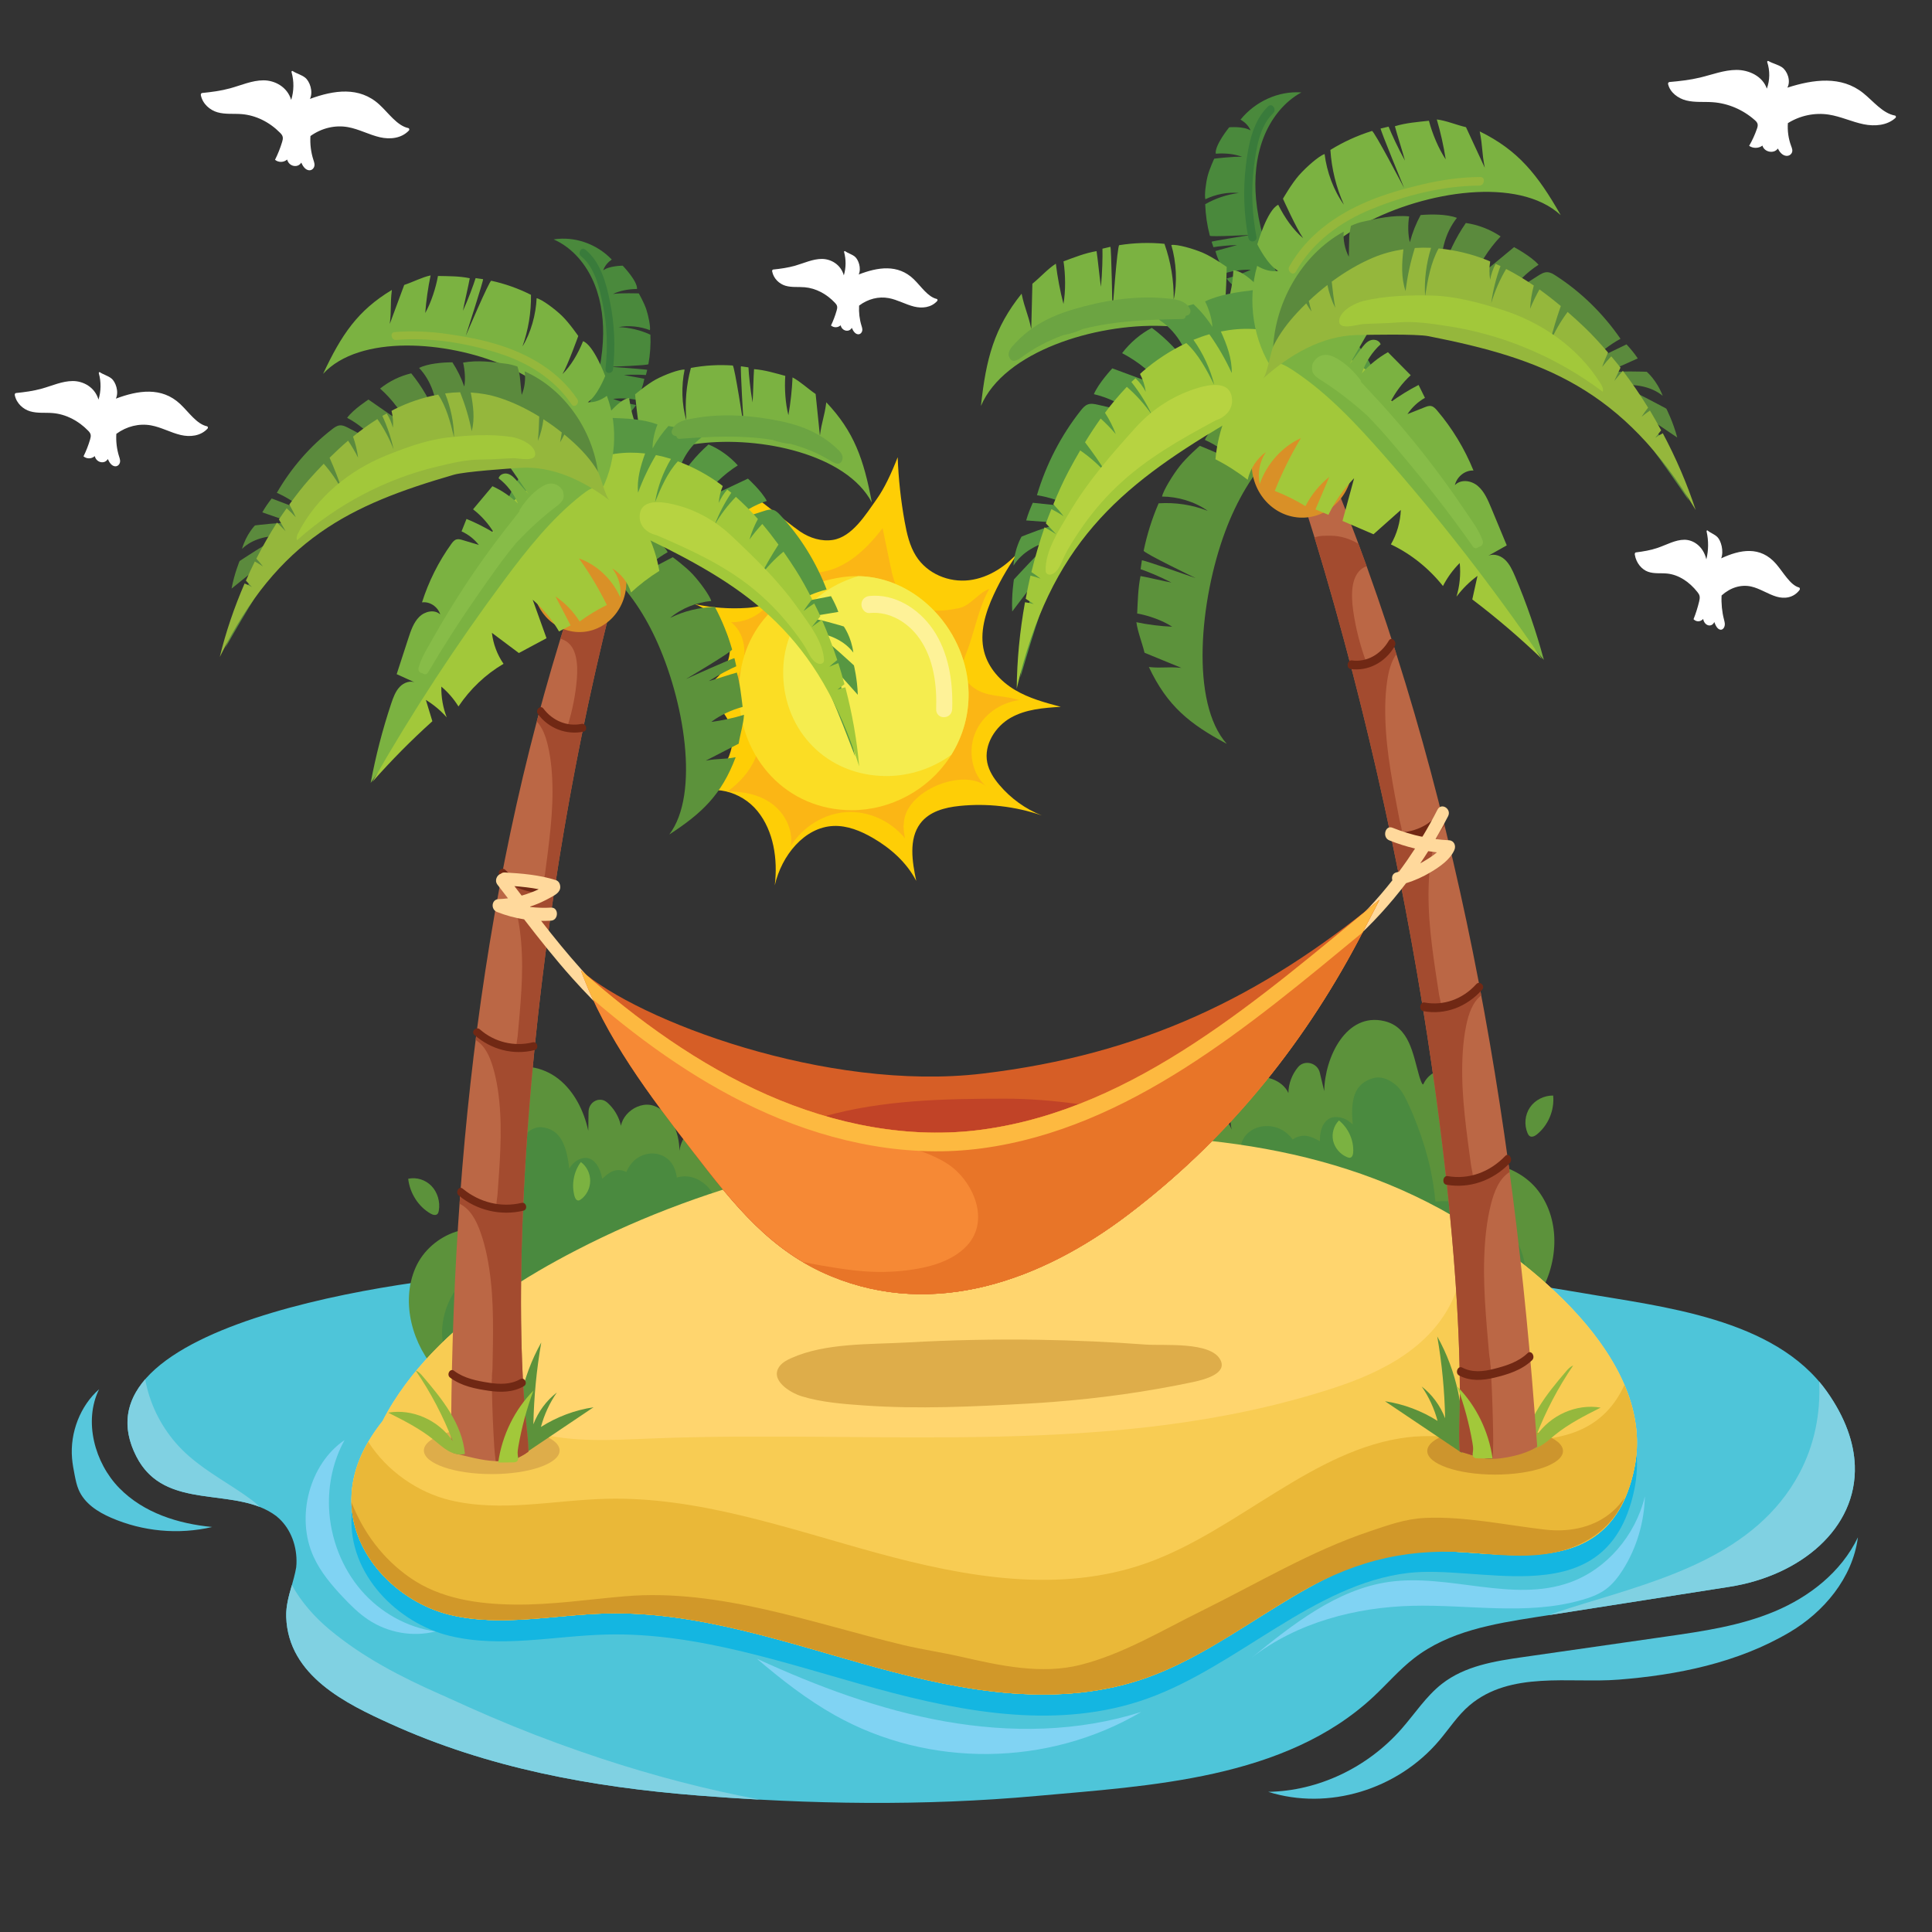 <?xml version="1.0" encoding="UTF-8" standalone="no"?>
<!-- Created with Inkscape (http://www.inkscape.org/) -->

<svg
   xmlns:dc="http://purl.org/dc/elements/1.1/"
   xmlns:cc="http://creativecommons.org/ns#"
   xmlns:rdf="http://www.w3.org/1999/02/22-rdf-syntax-ns#"
   xmlns:svg="http://www.w3.org/2000/svg"
   xmlns="http://www.w3.org/2000/svg"
   xmlns:sodipodi="http://sodipodi.sourceforge.net/DTD/sodipodi-0.dtd"
   xmlns:inkscape="http://www.inkscape.org/namespaces/inkscape"
   version="1.1"
   id="svg2"
   xml:space="preserve"
   width="500"
   height="500"
   viewBox="0 0 500 500"
   sodipodi:docname="Coconut_Island.svg"
   inkscape:version="0.92.4 (5da689c313, 2019-01-14)"><rect x="0" y="0" width="500" height="500" fill="#333333" stroke="none"/><defs
     id="defs6"><clipPath
       clipPathUnits="userSpaceOnUse"
       id="clipPath18"><path
         d="M 0,1872 H 2272 V 0 H 0 Z"
         id="path16"
         inkscape:connector-curvature="0" /></clipPath></defs><sodipodi:namedview
     pagecolor="#5b0000"
     bordercolor="#666666"
     borderopacity="1"
     objecttolerance="10"
     gridtolerance="10"
     guidetolerance="10"
     inkscape:pageopacity="0"
     inkscape:pageshadow="2"
     inkscape:window-width="1920"
     inkscape:window-height="1017"
     id="namedview4"
     showgrid="false"
     inkscape:zoom="1.0697256"
     inkscape:cx="-156.37936"
     inkscape:cy="311.48475"
     inkscape:window-x="-8"
     inkscape:window-y="-8"
     inkscape:window-maximized="1"
     inkscape:current-layer="g14"
     fit-margin-top="0"
     fit-margin-left="0"
     fit-margin-right="0"
     fit-margin-bottom="0"
     inkscape:pagecheckerboard="false" /><g
     id="g10"
     inkscape:groupmode="layer"
     inkscape:label="Hammock Between Two Coconut Trees On The Beach"
     transform="matrix(1.333,0,0,-1.333,-413.72,1323.262)"><g
       id="g12"
       transform="matrix(0.183,0,0,0.195,300.044,631.817)"><g
         id="g14"
         clip-path="url(#clipPath18)"><g
           id="g20"
           transform="translate(2024.211,391.543)"><path
             d="m 0,0 c -0.888,22.758 -9.998,47.613 -29.607,73.626 -55.306,73.37 -176.007,84.5 -259.781,98.188 -19.533,3.192 -39.117,6.052 -58.713,8.827 -23.957,3.392 -47.836,7.299 -71.805,10.6 -127.417,16.73 -256.133,19.025 -384.478,19.037 -9.933,0.001 -18.802,5.336 -23.87,13.25 -18.892,-3.779 -37.778,-7.57 -56.658,-11.35 -111.063,-22.233 -225.247,-44.131 -336.839,-24.727 -35.117,6.107 -70.875,16.286 -105.811,9.215 -12.986,-2.629 -25.374,-7.579 -38.136,-11.139 -9.622,-2.684 -19.415,-4.561 -29.289,-6.04 -7.218,7.523 -17.277,12.281 -28.279,12.12 -73.354,-1.07 -475.715,-43.354 -399.817,-182.662 30.547,-56.064 105.2,-28.272 148.675,-59.477 0.241,-0.173 0.484,-0.344 0.724,-0.518 -1.701,1.207 1.726,-1.49 1.938,-1.675 12.702,-11.064 19.224,-27.93 18.477,-45.257 -0.012,-0.283 -0.324,-3.411 -0.242,-3.195 -0.289,-1.72 -0.668,-3.425 -1.065,-5.123 -3.524,-15.095 -10.115,-28.701 -9.546,-44.621 2.094,-58.61 64.237,-86.482 110.339,-106.133 103.904,-44.289 214.025,-63.085 326.014,-71.431 119.76,-8.926 239.92,-10.701 359.675,-0.524 119.633,10.168 263.789,16.529 357.679,99.036 14.328,12.591 27.297,26.793 42.715,38.024 36.906,26.886 84.053,34.313 129.228,40.96 68.532,10.085 137.065,20.17 205.607,30.256 C -57.802,-109.688 2.451,-62.843 0,0"
             style="fill:#4ec5d9;fill-opacity:1;fill-rule:nonzero;stroke:none"
             id="path22"
             inkscape:connector-curvature="0" /></g><g
           id="g24"
           transform="translate(1678.679,281.546)"><path
             d="m 0,0 c 51.106,1.878 96.369,17.972 111.547,85.7 24.745,110.422 -115.553,209.672 -192.243,251.597 -143.598,78.502 -310.456,86.296 -468.305,77.673 -158.39,-8.653 -316.382,-41.117 -461.553,-111.456 -55.129,-26.712 -109.04,-58.702 -153.877,-102.901 -18.445,-18.183 -38.026,-41.509 -51.967,-67.348 -17.596,-20.795 -30.994,-44.745 -32.85,-72.344 -4.019,-59.796 49.663,-108.165 104.108,-120.533 54.444,-12.369 110.757,0.046 166.385,1.335 97.107,2.249 191.677,-29.448 286.15,-53.755 94.473,-24.306 194.91,-41.195 287.622,-9.996 C -308.98,-89.721 -228.304,-8 -128.25,3.023 -91.235,7.101 -43.501,-1.599 0,0"
             style="fill:#14b6e1;fill-opacity:1;fill-rule:nonzero;stroke:none"
             id="path26"
             inkscape:connector-curvature="0" /></g><g
           id="g28"
           transform="translate(1824.436,221.32)"><path
             d="M 0,0 C 38.877,5.238 78.194,10.588 114.698,24.949 151.203,39.31 185.189,63.812 203.073,98.726 197.375,57.981 166.644,24.199 130.661,4.251 75.442,-26.361 11.258,-38.408 -51.111,-42.986 c -51.372,-3.771 -114.528,9.051 -158.037,-25.705 -12.236,-9.774 -21.246,-22.91 -31.708,-34.563 -44.364,-49.412 -118.029,-70.26 -181.707,-51.426 52.888,0.837 105.071,23.92 141.269,62.488 14.209,15.14 26.197,32.66 42.925,44.959 24.573,18.066 56.211,22.689 86.437,26.762 C -101.288,-13.648 -50.644,-6.824 0,0"
             style="fill:#57c7dc;fill-opacity:1;fill-rule:nonzero;stroke:none"
             id="path30"
             inkscape:connector-curvature="0" /></g><g
           id="g32"
           transform="translate(132.857,398.618)"><path
             d="M 0,0 C -2.343,25.768 8.746,52.39 28.689,68.875 11.953,37.001 24.088,-4.554 50.072,-29.472 c 25.984,-24.917 62.709,-35.613 98.567,-38.81 -35.599,-7.807 -73.545,-4.537 -107.284,9.246 -14.01,5.723 -28.161,14.113 -34.393,27.904 -2.047,4.53 -3.129,9.427 -4.153,14.291 C 1.635,-11.269 0.516,-5.671 0,0"
             style="fill:#57c7dc;fill-opacity:1;fill-rule:nonzero;stroke:none"
             id="path34"
             inkscape:connector-curvature="0" /></g><g
           id="g36"
           transform="translate(1778.195,287.828)"><path
             d="m 0,0 c -4.965,-7.365 -10.745,-14.332 -18.035,-19.405 -7.965,-5.542 -17.379,-8.589 -26.763,-11.059 -57.861,-15.228 -118.744,-4.114 -178.56,-5.497 -59.815,-1.383 -122.581,-16.54 -170.84,-51.907 44.001,33.501 90.68,68.152 145.475,75.634 64.123,8.755 131.521,-21.116 192.812,-0.333 C -17.55,0.44 13.272,33.726 23.297,72.972 22.653,47.1 14.467,21.459 0,0"
             style="fill:#80d3f3;fill-opacity:1;fill-rule:nonzero;stroke:none"
             id="path38"
             inkscape:connector-curvature="0" /></g><g
           id="g40"
           transform="translate(859.467,199.157)"><path
             d="m 0,0 c 64.271,-27.653 130.826,-51.02 199.856,-62.436 69.029,-11.416 140.843,-10.556 207.875,9.497 -98.775,-54.65 -225.094,-55.953 -324.975,-3.353 C 53.191,-40.722 26.066,-20.905 0,0"
             style="fill:#80d3f3;fill-opacity:1;fill-rule:nonzero;stroke:none"
             id="path42"
             inkscape:connector-curvature="0" /></g><g
           id="g44"
           transform="translate(419.893,260.848)"><path
             d="M 0,0 C -11.908,11.907 -23.356,24.653 -30.754,39.78 -50.122,79.379 -35.133,132.421 2.095,156.027 -9.909,135.815 -15.437,111.956 -14.386,88.472 -13.034,58.266 -0.731,28.667 19.728,6.403 40.187,-15.861 68.642,-30.618 98.626,-34.513 74.458,-40.262 48.049,-35.9 27.013,-22.686 17.035,-16.417 8.333,-8.332 0,0"
             style="fill:#80d3f3;fill-opacity:1;fill-rule:nonzero;stroke:none"
             id="path46"
             inkscape:connector-curvature="0" /></g><g
           id="g48"
           transform="translate(326.787,354.798)"><path
             d="m 0,0 c -0.007,0.005 -0.012,0.01 -0.019,0.015 -1.122,0.823 -2.244,1.646 -3.383,2.444 -5.547,3.887 -11.247,7.543 -17.024,11.079 -22.174,13.57 -45.972,26.54 -63.711,45.952 -16.41,17.961 -27.675,39.578 -32.198,63.111 -19.846,-21.527 -25.633,-46.977 -9.325,-76.91 C -98.959,-3.313 -38.564,11.747 5.256,-4.52 3.541,-2.971 1.803,-1.448 0,0"
             style="fill:#80d1e2;fill-opacity:1;fill-rule:nonzero;stroke:none"
             id="path50"
             inkscape:connector-curvature="0" /></g><g
           id="g52"
           transform="translate(695.354,99.493)"><path
             d="m 0,0 c -31.949,9.859 -63.592,20.72 -94.818,32.676 -15.317,5.865 -30.552,11.949 -45.668,18.316 -5.843,2.461 -11.689,4.916 -17.512,7.424 -2.347,1.011 -14.759,6.137 -4.617,2.067 -3.214,1.29 -6.424,2.592 -9.623,3.919 -41.405,17.177 -81.625,36.615 -117.113,64.327 -15.291,11.941 -29.886,27.126 -39.919,44.302 -3.167,-10.376 -6.4,-20.551 -5.995,-31.901 2.094,-58.61 64.238,-86.482 110.34,-106.133 103.904,-44.289 214.024,-63.086 326.013,-71.432 22.072,-1.645 44.157,-3.045 66.251,-4.174 C 110.771,-30.682 54.869,-16.931 0,0"
             style="fill:#80d1e2;fill-opacity:1;fill-rule:nonzero;stroke:none"
             id="path54"
             inkscape:connector-curvature="0" /></g><g
           id="g56"
           transform="translate(2024.211,391.543)"><path
             d="m 0,0 c -0.888,22.758 -9.998,47.613 -29.607,73.626 -2.598,3.447 -5.34,6.756 -8.216,9.934 1.668,-31.642 -4.991,-63.155 -20.984,-91.33 -45.939,-80.931 -145.149,-105.717 -228.094,-129.59 -9.469,-2.726 -18.932,-5.48 -28.331,-8.439 -3.236,-1.019 -6.455,-2.083 -9.658,-3.191 64.005,9.418 128.01,18.837 192.025,28.257 C -57.802,-109.688 2.451,-62.843 0,0"
             style="fill:#80d1e2;fill-opacity:1;fill-rule:nonzero;stroke:none"
             id="path58"
             inkscape:connector-curvature="0" /></g><g
           id="g60"
           transform="translate(1116.498,1069.326)"><path
             d="m 0,0 c -5.746,6.388 -10.877,13.697 -12.69,22.096 -3.851,17.845 8.7,35.971 24.805,44.569 16.105,8.597 34.981,9.856 53.204,10.939 -16.714,4.167 -33.654,8.421 -48.688,16.829 -15.035,8.407 -28.193,21.615 -32.69,38.244 -5.116,18.915 1.554,38.988 10.219,56.563 7.918,16.057 17.572,31.257 28.741,45.249 -14.093,-16.215 -33.535,-28.484 -54.887,-30.859 -21.353,-2.374 -44.37,6.325 -56.329,24.172 -6.753,10.076 -9.686,22.181 -11.987,34.09 -4.092,21.183 -6.576,42.676 -7.423,64.234 -6.773,-16.452 -14.329,-31.299 -22.158,-41.614 -11.698,-15.411 -26.013,-37.735 -46.671,-40.757 -11.962,-1.75 -24.309,1.831 -34.531,8.285 -14.605,9.22 -62.527,47.52 -65.913,44.134 -3.782,-3.782 19.687,-40.694 16.643,-34.542 6.671,-14.61 34.161,-60.665 24.319,-73.356 -7.057,-9.099 -19.695,-11.434 -31.186,-12.173 -18.663,-1.201 -37.485,0.069 -55.818,3.765 22.083,-7.738 41.748,-29.917 36.368,-52.691 -2.771,-11.73 -11.677,-21.263 -22.003,-27.48 -10.326,-6.218 -22.078,-9.574 -33.674,-12.863 13.23,3.076 27.746,1.24 39.24,-5.998 11.493,-7.238 19.577,-20.043 20.105,-33.616 0.503,-12.927 -5.613,-25.41 -14.124,-35.152 -8.511,-9.742 -19.309,-17.16 -29.983,-24.469 22.016,14.164 53.53,5.964 70.668,-13.825 17.138,-19.789 21.696,-48.02 18.305,-73.978 7.248,29.873 31.526,57.963 62.243,59.177 14.659,0.58 28.929,-4.885 41.813,-11.902 18.654,-10.159 35.78,-24.201 46.05,-42.794 -4.348,19.26 -8.08,41.524 4.152,57.022 9.598,12.161 26.198,16.104 41.617,17.603 29.357,2.855 59.292,-0.368 87.368,-9.406 C 27.891,-24.202 12.259,-13.63 0,0"
             style="fill:#fece06;fill-opacity:1;fill-rule:nonzero;stroke:none"
             id="path62"
             inkscape:connector-curvature="0" /></g><g
           id="g64"
           transform="translate(1091.16,1121.262)"><path
             d="m 0,0 c 8.141,18.005 26.971,29.979 46.593,32.318 -11.525,3.688 -23.984,3.394 -35.655,6.587 -11.672,3.193 -23.456,11.663 -24.401,23.727 -0.466,5.953 1.796,11.751 4.152,17.238 8.04,18.726 13.165,46.156 24.243,63.261 -12.075,-4.124 -19.929,-16.816 -32.451,-19.271 -20.714,-4.061 -45.27,-4.577 -59.45,11.061 -8.037,8.864 -10.905,21.119 -13.487,32.802 -2.638,11.94 -5.277,23.88 -7.915,35.821 -13.502,-16.482 -29.46,-31.797 -49.304,-39.556 -19.843,-7.759 -44.217,-6.626 -60.416,7.214 2.979,-14.962 -1.152,-31.182 -10.925,-42.896 -9.773,-11.715 -24.99,-18.686 -40.243,-18.437 12.162,-8.376 16.631,-25.186 13.12,-39.53 -3.511,-14.344 -13.736,-26.286 -25.663,-34.993 14.484,3.77 30.516,-4.559 37.824,-17.619 7.308,-13.06 6.638,-29.628 0.516,-43.284 -6.122,-13.656 -17.142,-24.641 -29.481,-33.111 16.432,0.13 33.442,-2.798 47.006,-12.073 13.564,-9.275 22.912,-25.881 20.171,-42.083 13.048,19.375 35.39,32.175 58.705,33.632 23.314,1.456 47.075,-8.463 62.434,-26.064 -0.87,4.082 -1.396,8.233 -1.595,12.401 0.211,0.571 0.34,1.21 0.355,1.928 0.712,33.25 63.223,56.247 87.64,37.22 C -3.814,-41.561 -8.141,-18.005 0,0"
             style="fill:#fbb615;fill-opacity:1;fill-rule:nonzero;stroke:none"
             id="path66"
             inkscape:connector-curvature="0" /></g><g
           id="g68"
           transform="translate(1083.996,1160.963)"><path
             d="m 0,0 c 0.378,-21.898 -5.88,-44.295 -20.242,-64.675 -22.669,-32.17 -62.529,-52.288 -103.491,-52.289 -69.191,-0.001 -118.74,51.329 -119.933,115.244 -1.177,63.15 44.899,108.138 110.067,116.814 C -62.758,124.526 -1.122,65.031 0,0"
             style="fill:#fbdd24;fill-opacity:1;fill-rule:nonzero;stroke:none"
             id="path70"
             inkscape:connector-curvature="0" /></g><g
           id="g72"
           transform="translate(967.032,1277.029)"><path
             d="m 0,0 c -48.262,-13.253 -80.648,-49.552 -79.703,-98.128 1.09,-55.961 46.369,-100.903 109.598,-100.902 24.774,0 49.102,7.721 68.731,21.105 12.999,19.618 18.699,40.963 18.339,61.858 C 115.931,-56.187 63.591,-1.003 0,0"
             style="fill:#f5ed4f;fill-opacity:1;fill-rule:nonzero;stroke:none"
             id="path74"
             inkscape:connector-curvature="0" /></g><g
           id="g76"
           transform="translate(1046.167,1224.039)"><path
             d="m 0,0 c -15.33,20.985 -40.837,35.704 -67.339,33.244 -4.612,-0.428 -8.5,-3.543 -8.5,-8.5 0,-4.309 3.879,-8.929 8.5,-8.5 21.179,1.966 41.207,-9.146 53.558,-26.053 14.524,-19.881 18.097,-45.439 17.216,-69.445 -0.403,-10.968 16.599,-10.929 17,0 C 21.445,-51.74 16.562,-22.67 0,0"
             style="fill:#fef298;fill-opacity:1;fill-rule:nonzero;stroke:none"
             id="path78"
             inkscape:connector-curvature="0" /></g><g
           id="g80"
           transform="translate(1688.075,665.364)"><path
             d="m 0,0 c -22.15,27.083 -68.387,35.915 -97.239,18.12 -2.833,-1.748 8.228,53.637 6.243,79.087 -0.623,7.975 -2.135,16.201 -4.57,24.191 -10.651,-0.574 -21.058,-5.467 -25.976,-15.411 -1.172,-2.371 -4.227,7.305 -4.427,7.959 -6.852,22.347 -10.348,48.753 -37.094,54.708 -40.403,8.996 -63.233,-36.131 -63.706,-69.735 l -4.688,18.43 c -2.505,9.846 -16.263,13.186 -23.092,5.47 -6.378,-7.207 -10.151,-16.459 -10.226,-25.804 -5.971,12.89 -27.206,20.329 -41.519,13.047 -17.711,-9.01 -23.049,-30.945 -18.702,-49.403 -5.485,14.008 -21.616,23.085 -37.655,24.382 -16.039,1.296 -31.797,-4.03 -45.443,-11.55 -24.354,-13.421 -44.963,-40.12 -34.315,-64.837 49.115,-22.175 101.218,-38.62 154.655,-48.233 97.682,-17.571 204.986,-14.274 286.606,-67.726 C 21.441,-75.793 25.209,-30.823 0,0"
             style="fill:#5c923b;fill-opacity:1;fill-rule:nonzero;stroke:none"
             id="path82"
             inkscape:connector-curvature="0" /></g><g
           id="g84"
           transform="translate(1334.671,673.674)"><path
             d="m 0,0 c 1.295,8.585 7.693,16.456 15.766,21.52 6.037,3.787 14.258,5.932 21.792,5.192 -0.414,4.701 0.028,9.392 1.989,13.9 3.879,8.919 13.464,14.48 23.777,15.124 13.021,0.813 23.242,-4.793 29.887,-13.301 2.55,1.833 5.702,3.121 9.573,3.637 6.942,0.924 13.326,-2.3 19.252,-5.338 -0.015,1.516 0.011,3.04 0.134,4.581 0.732,9.236 5.508,19.719 17.317,19.508 6.961,-0.124 12.78,-3.072 17.404,-7.518 -0.978,10.182 -1.314,20.798 2.123,29.916 3.258,8.641 10.325,13.913 19.714,16.347 9.807,2.543 20.418,-2.942 26.826,-9.525 5.001,-5.137 8.04,-11.778 11.107,-17.944 3.152,-6.339 5.978,-12.807 8.611,-19.333 5.862,-14.524 10.692,-29.275 14.18,-44.391 2.418,-10.477 4.022,-21.052 5.14,-31.669 18.277,1.421 36.821,-1.438 54.102,-9.632 26.535,-12.581 45.731,-43.069 40.455,-70.203 -1.768,-9.091 -8.458,-16.454 -19.478,-15.686 -5.641,0.392 -11.658,3.792 -15.025,8.479 -0.935,0.373 -1.846,0.813 -2.723,1.32 -9.158,5.297 -18.532,10.235 -28.122,14.819 -1.058,0.503 -2.119,1 -3.182,1.493 -0.274,0.123 -0.618,0.277 -1.06,0.476 -2.283,1.025 -4.586,2.011 -6.891,2.992 -5.187,2.207 -10.444,4.267 -15.731,6.252 -20.566,7.719 -41.894,13.585 -63.547,17.776 -8.017,1.552 -13.182,10.506 -12.787,17.375 0.053,0.937 0.212,1.84 0.426,2.723 -23.433,4.853 -46.636,8.84 -71.888,11.89 -27.822,3.36 -55.859,4.933 -83.816,4.231 C 7.216,-25.192 -0.15,-18.117 -1.774,-11.268 -2.801,-6.935 -1.997,-3.199 0,0"
             style="fill:#4a8a3f;fill-opacity:1;fill-rule:nonzero;stroke:none"
             id="path86"
             inkscape:connector-curvature="0" /></g><g
           id="g88"
           transform="translate(1677.041,722.442)"><path
             d="M 0,0 C 0.512,-1.122 1.156,-2.271 2.269,-2.934 4.675,-4.371 7.775,-2.865 9.937,-1.219 22.022,7.987 28.655,22.89 27.15,37.451 17.416,37.583 7.868,32.999 2.526,25.63 -2.817,18.26 -3.796,8.323 0,0"
             style="fill:#5c923b;fill-opacity:1;fill-rule:nonzero;stroke:none"
             id="path90"
             inkscape:connector-curvature="0" /></g><g
           id="g92"
           transform="translate(1485.694,698.508)"><path
             d="M 0,0 C 1.002,-0.381 2.096,-0.706 3.141,-0.494 5.402,-0.036 6.174,2.52 6.331,4.652 7.208,16.571 1.403,28.883 -8.732,36.6 -14.256,31.421 -16.666,23.58 -14.947,16.378 -13.229,9.176 -7.433,2.826 0,0"
             style="fill:#7bb241;fill-opacity:1;fill-rule:nonzero;stroke:none"
             id="path94"
             inkscape:connector-curvature="0" /></g><g
           id="g96"
           transform="translate(765.101,600.523)"><path
             d="m 0,0 c -84.3,-34.329 -181.735,-49.996 -243.883,-116.498 -27.1,26.763 -40.112,69.965 -23.977,104.467 16.135,34.501 65.449,51.435 95.47,27.996 -18.014,24.218 -29.89,52.964 -34.223,82.835 -4.623,31.875 2.927,70.287 31.881,84.395 18.544,9.035 41.814,5.02 58.432,-7.201 16.618,-12.221 27.037,-31.541 31.715,-51.631 0.095,6.267 0.19,12.534 0.286,18.801 0.152,10.045 11.841,15.724 19.646,9.399 9.898,-8.02 16.296,-20.558 15.622,-33.342 -6.778,17.502 15.86,35.677 33.752,30.005 17.891,-5.672 27.393,-26.129 27.421,-44.898 1.949,14.629 14.55,26.322 28.731,30.409 14.181,4.087 29.525,1.665 43.434,-3.269 24.824,-8.806 49.111,-31.222 44.796,-57.206 C 89.569,43.99 46.116,18.78 0,0"
             style="fill:#5c923b;fill-opacity:1;fill-rule:nonzero;stroke:none"
             id="path98"
             inkscape:connector-curvature="0" /></g><g
           id="g100"
           transform="translate(814.043,658.788)"><path
             d="m 0,0 c -3.003,8.146 -10.453,14.698 -18.813,18.217 -6.252,2.632 -14.121,3.277 -20.754,1.229 -0.633,4.659 -2.034,9.156 -4.766,13.209 -5.404,8.017 -15.232,11.754 -24.667,10.568 -11.912,-1.498 -19.927,-8.765 -24.098,-18.234 -2.691,1.34 -5.807,2.041 -9.407,1.863 -6.456,-0.32 -11.522,-4.588 -16.214,-8.595 -0.31,1.483 -0.66,2.964 -1.1,4.445 -2.635,8.88 -9.181,18.266 -19.781,15.982 -6.249,-1.346 -10.864,-5.246 -14.082,-10.396 -1.295,10.104 -3.262,20.519 -8.31,28.807 -4.784,7.855 -12.282,11.754 -21.266,12.477 -9.385,0.754 -17.777,-6.464 -22.146,-14.012 -3.41,-5.891 -4.73,-12.904 -6.176,-19.457 -1.487,-6.739 -2.651,-13.545 -3.63,-20.374 -2.179,-15.198 -3.379,-30.437 -3.292,-45.795 0.061,-10.646 0.875,-21.243 2.137,-31.796 -16.779,-1.83 -32.884,-7.882 -46.711,-18.915 -21.231,-16.942 -32.016,-50.058 -21.459,-75.597 3.538,-8.557 11.142,-14.561 20.912,-11.873 5.002,1.375 9.699,5.75 11.732,10.914 0.763,0.529 1.49,1.118 2.172,1.767 7.124,6.779 14.518,13.245 22.183,19.404 0.846,0.677 1.696,1.348 2.549,2.016 0.221,0.168 0.498,0.38 0.854,0.651 1.839,1.401 3.704,2.769 5.572,4.131 4.204,3.066 8.503,6 12.844,8.866 16.889,11.149 34.861,20.624 53.485,28.523 6.895,2.924 9.636,12.567 7.812,19.198 -0.248,0.904 -0.585,1.757 -0.966,2.58 20.087,8.858 40.15,16.831 62.262,24.249 24.362,8.174 49.3,14.641 74.651,18.877 7.354,1.228 12.481,9.425 12.481,16.392 C 4.008,-6.272 2.485,-2.769 0,0"
             style="fill:#4a8a3f;fill-opacity:1;fill-rule:nonzero;stroke:none"
             id="path102"
             inkscape:connector-curvature="0" /></g><g
           id="g104"
           transform="translate(521.957,645.273)"><path
             d="m 0,0 c -0.221,-1.184 -0.557,-2.418 -1.418,-3.262 -1.862,-1.824 -4.978,-0.901 -7.279,0.325 -12.862,6.853 -22.028,20.222 -23.784,34.69 8.746,1.841 18.333,-0.95 24.725,-7.198 C -1.365,18.307 1.643,8.786 0,0"
             style="fill:#5c923b;fill-opacity:1;fill-rule:nonzero;stroke:none"
             id="path106"
             inkscape:connector-curvature="0" /></g><g
           id="g108"
           transform="translate(672.593,656.436)"><path
             d="M 0,0 C -0.822,-0.548 -1.738,-1.057 -2.726,-1.035 -4.862,-0.986 -6.104,1.371 -6.702,3.423 -10.041,14.895 -7.44,27.926 0.047,37.237 6.133,33.157 9.982,25.933 9.973,18.606 9.964,11.279 6.097,4.064 0,0"
             style="fill:#7bb241;fill-opacity:1;fill-rule:nonzero;stroke:none"
             id="path110"
             inkscape:connector-curvature="0" /></g><g
           id="g112"
           transform="translate(629.598,625.161)"><path
             d="m 0,0 c -0.125,6.204 -0.045,12.413 0.212,18.612 0.034,0.826 0.08,1.652 0.124,2.477 C 0.485,14.059 0.356,7.022 0,0"
             style="fill:#4a8a3f;fill-opacity:1;fill-rule:nonzero;stroke:none"
             id="path114"
             inkscape:connector-curvature="0" /></g><g
           id="g116"
           transform="translate(1860.004,1773.426)"
           style="fill:#ffffff"><path
             d="m 0,0 c -10.65,-2.391 -21.535,-3.541 -32.417,-4.435 -1.046,-0.086 -1.723,-1.102 -1.465,-2.121 2.113,-8.369 10.638,-14.21 19.222,-16.225 9.243,-2.17 18.904,-1.105 28.376,-1.763 16.134,-1.121 31.867,-7.428 44.308,-17.763 1.287,-1.07 2.603,-2.28 3.027,-3.899 0.42,-1.603 -0.12,-3.288 -0.694,-4.843 -2.176,-5.894 -4.943,-11.571 -8.244,-16.917 4.176,-2.744 10.031,-2.645 14.111,0.239 1.884,-6.6 12.261,-8.461 16.321,-2.927 1.934,-3.539 4.8,-6.959 9.055,-7.297 2.066,-0.166 4.193,0.686 5.387,2.382 1.787,2.535 0.642,5.035 -0.295,7.387 -2.874,7.204 -4.077,15.068 -3.488,22.802 12.957,7.601 28.527,10.651 43.395,8.501 12.651,-1.829 24.528,-7.24 37.085,-9.627 11.623,-2.209 24.923,-1.23 33.704,6.384 0.833,0.722 0.476,2.104 -0.61,2.294 -13.148,2.302 -22.812,14.237 -33.733,22.445 -23.14,17.393 -52.682,13.676 -80.4,5.331 4.105,7.087 -0.403,16.936 -5.615,20.249 -4.424,2.811 -9.861,3.754 -14.419,6.249 -0.741,0.405 -1.6,-0.289 -1.318,-1.086 C 74.282,6.89 74.158,-2.663 70.872,-11.03 66.373,1.377 51.941,7.614 38.743,7.614 25.546,7.614 12.876,2.892 0,0"
             style="fill:#ffffff;fill-opacity:1;fill-rule:nonzero;stroke:none"
             id="path118"
             inkscape:connector-curvature="0" /></g><g
           id="g120"
           transform="translate(1678.679,302.546)"><path
             d="m 0,0 c 51.106,1.878 96.369,17.972 111.547,85.7 24.745,110.422 -115.553,209.672 -192.243,251.597 -143.598,78.502 -310.456,86.296 -468.305,77.673 -158.39,-8.653 -316.382,-41.117 -461.553,-111.456 -55.129,-26.712 -109.04,-58.702 -153.877,-102.901 -18.445,-18.183 -38.026,-41.509 -51.967,-67.348 -17.596,-20.795 -30.994,-44.745 -32.85,-72.344 -4.019,-59.796 49.663,-108.165 104.108,-120.533 54.444,-12.369 110.757,0.046 166.385,1.335 97.107,2.249 191.677,-29.448 286.15,-53.755 94.473,-24.306 194.91,-41.195 287.622,-9.996 C -308.98,-89.721 -228.304,-8 -128.25,3.023 -91.235,7.101 -43.501,-1.599 0,0"
             style="fill:#ffd56e;fill-opacity:1;fill-rule:nonzero;stroke:none"
             id="path122"
             inkscape:connector-curvature="0" /></g><g
           id="g124"
           transform="translate(462.281,435.811)"><path
             d="m 0,0 c -17.596,-20.795 -30.994,-44.745 -32.849,-72.344 -4.02,-59.796 49.662,-108.165 104.107,-120.534 54.444,-12.368 110.757,0.047 166.385,1.335 97.107,2.249 191.677,-29.448 286.15,-53.754 94.473,-24.307 194.91,-41.196 287.622,-9.996 96.003,32.307 176.679,114.027 276.732,125.051 37.016,4.078 84.75,-4.622 128.251,-3.023 51.106,1.878 96.369,17.971 111.547,85.7 23.577,105.211 -102.678,200.279 -180.984,245.282 2.553,-23.788 0.467,-47.967 -8.471,-69.735 C 1116.481,74.38 1060.267,48.477 1007.913,32.557 774.785,-38.332 527.125,-8.262 285.039,-17.364 243.923,-18.91 202.201,-21.546 162.124,-11.53 139.569,-5.893 116.515,4.901 103.982,25.879 94.876,41.123 92.456,59.991 93.041,78.108 c 0.294,9.111 1.346,18.171 3.076,27.081 C 80.683,93.613 65.887,81.069 51.967,67.347 33.522,49.165 13.941,25.839 0,0"
             style="fill:#f8cc53;fill-opacity:1;fill-rule:nonzero;stroke:none"
             id="path126"
             inkscape:connector-curvature="0" /></g><g
           id="g128"
           transform="translate(1678.679,416.704)"><path
             d="M 0,0 C -43.501,-1.599 -91.235,7.101 -128.251,3.023 -228.304,-8 -308.98,-89.721 -404.983,-122.028 c -92.712,-31.199 -193.149,-14.31 -287.622,9.996 -94.473,24.307 -189.043,56.004 -286.15,53.755 -55.628,-1.289 -111.941,-13.704 -166.385,-1.335 -33.533,7.617 -66.771,28.896 -86.422,58.086 -9.734,-15.633 -16.415,-32.816 -17.686,-51.71 -4.019,-59.797 49.663,-108.166 104.108,-120.534 54.444,-12.369 110.757,0.047 166.385,1.335 97.107,2.249 191.677,-29.448 286.15,-53.755 94.473,-24.306 194.91,-41.195 287.622,-9.996 96.003,32.308 176.679,114.028 276.732,125.051 37.016,4.079 84.75,-4.622 128.251,-3.023 51.106,1.879 96.369,17.972 111.547,85.7 6.476,28.9 1.643,57.034 -10.392,83.575 C 80.609,12.852 42.306,1.555 0,0"
             style="fill:#eab838;fill-opacity:1;fill-rule:nonzero;stroke:none"
             id="path130"
             inkscape:connector-curvature="0" /></g><g
           id="g132"
           transform="translate(1173.77,454.856)"><path
             d="m 0,0 c 49.882,3.616 99.299,10.066 148.165,19.753 13.901,2.756 36.644,8.814 29.194,22.172 -10.295,18.459 -60.101,13.859 -79.23,15.19 -37.745,2.625 -75.591,4.213 -113.457,4.763 -46.52,0.675 -93.071,-0.215 -139.507,-2.672 -39.698,-2.1 -86.477,-0.258 -122.866,-15.504 -4.638,-1.943 -9.289,-4.238 -12.288,-7.822 -11.464,-13.701 10.405,-26.598 23.194,-30.269 21.087,-6.054 44.007,-7.665 66.068,-9.124 57.68,-3.813 115.779,-1.175 173.436,1.817 C -18.179,-1.223 -9.082,-0.658 0,0"
             style="fill:#dead4a;fill-opacity:1;fill-rule:nonzero;stroke:none"
             id="path134"
             inkscape:connector-curvature="0" /></g><g
           id="g136"
           transform="translate(1717.618,327.271)"><path
             d="m 0,0 c -7.208,-0.527 -14.501,-0.358 -21.688,0.414 -41.569,4.46 -85.4,13.407 -127.067,11.692 -21.53,-0.887 -39.057,-7.002 -59.476,-13.429 -62.261,-19.598 -119.338,-51.928 -178.313,-79.232 -41.629,-19.274 -83.246,-42.911 -128.151,-53.598 -41.77,-9.953 -85.97,-0.716 -127.175,8.079 -20.39,4.351 -41.098,7.124 -61.476,11.711 -95.582,21.512 -194.869,56.373 -294.654,48.458 -39.082,-3.1 -78.164,-8.744 -117.445,-8.277 -38.347,0.455 -78.685,5.575 -111.386,27.17 -28.018,18.503 -48.714,44.134 -61.546,74.88 1.204,-55.922 52.405,-100.417 104.298,-112.205 54.444,-12.369 110.757,0.046 166.385,1.335 97.107,2.249 191.677,-29.448 286.15,-53.755 94.473,-24.306 194.91,-41.195 287.622,-9.996 58.674,19.745 109.434,56.434 163.565,85.477 61.076,32.77 117.889,44.187 186.964,38.252 29.531,-2.538 59.691,-4.853 88.471,2.237 28.779,7.09 56.441,25.301 67.202,52.919 C 47.223,11.297 24.087,1.761 0,0"
             style="fill:#d19829;fill-opacity:1;fill-rule:nonzero;stroke:none"
             id="path138"
             inkscape:connector-curvature="0" /></g><g
           id="g140"
           transform="translate(650.115,406.5)"><path
             d="m 0,0 c 0,-12.979 -32.234,-23.5 -71.996,-23.5 -39.763,0 -71.997,10.521 -71.997,23.5 0,12.979 32.234,23.5 71.997,23.5 C -32.234,23.5 0,12.979 0,0"
             style="fill:#dead4a;fill-opacity:1;fill-rule:nonzero;stroke:none"
             id="path142"
             inkscape:connector-curvature="0" /></g><g
           id="g144"
           transform="translate(647.165,464.212)"><path
             d="m 0,0 c -7.617,-10.284 -13.358,-21.952 -16.856,-34.262 17.047,10.131 36.124,16.829 55.762,19.58 -27.187,-17.157 -54.375,-34.315 -81.562,-51.473 -3.868,40.114 5.432,81.391 26.129,115.971 C -21.503,22.955 -24.3,-4.309 -24.88,-31.62 -19.74,-19.043 -11.015,-7.955 0,0"
             style="fill:#5c923b;fill-opacity:1;fill-rule:nonzero;stroke:none"
             id="path146"
             inkscape:connector-curvature="0" /></g><g
           id="g148"
           transform="translate(692.829,1329.672)"><path
             d="m 0,0 c 0,0 -1.406,-3.558 -4.042,-10.231 -110.956,-280.81 -151.323,-586.243 -153.741,-884.982 -0.089,-11.019 -0.162,-20.042 -0.217,-26.81 1.391,-0.909 2.339,-2.307 2.85,-3.869 14.576,-3.052 29.101,-7.199 44.009,-7.833 13.344,-0.567 25.247,2.101 35.373,9.45 -0.14,5.647 -0.562,12.36 -1.487,20.042 -18.989,157.766 1.314,512.569 97.789,853.239 3.462,12.225 7.099,21.773 9.331,27.886 2.331,6.33 3.575,9.706 3.575,9.706 z"
             style="fill:#bb6745;fill-opacity:1;fill-rule:nonzero;stroke:none"
             id="path150"
             inkscape:connector-curvature="0" /></g><g
           id="g152"
           transform="translate(644.397,964.505)"><path
             d="M 0,0 C 0.06,-0.003 0.114,-0.019 0.174,-0.023 0.176,-0.007 0.179,0.009 0.182,0.025 0.096,0.018 0.011,0.01 -0.074,0.004 -0.05,0.003 -0.025,0.001 0,0"
             style="fill:#b05434;fill-opacity:1;fill-rule:nonzero;stroke:none"
             id="path154"
             inkscape:connector-curvature="0" /></g><g
           id="g156"
           transform="translate(611.279,646.285)"><path
             d="M 0,0 C 0.021,0.474 0.042,0.948 0.064,1.423 -0.423,1.156 -0.959,0.933 -1.542,0.749 -0.964,0.607 -0.45,0.343 0,0"
             style="fill:#b05434;fill-opacity:1;fill-rule:nonzero;stroke:none"
             id="path158"
             inkscape:connector-curvature="0" /></g><g
           id="g160"
           transform="translate(703.998,1244.672)"><path
             d="m 0,0 c -5.562,1.435 -12.527,0.763 -17.693,0.358 -9.974,-0.782 -19.726,-4.156 -28.311,-9.375 -2.379,-6.974 -4.724,-13.96 -7.023,-20.959 0.069,-0.021 0.131,-0.047 0.203,-0.065 17.537,-4.456 18.483,-25.007 17.243,-39.742 -1.321,-15.696 -4.652,-31.154 -9.532,-46.112 -10.446,2.867 -20.438,7.241 -29.743,13.065 -0.163,0.102 -0.325,0.173 -0.487,0.25 -0.93,-3.24 -1.859,-6.48 -2.773,-9.724 6.185,-6.28 9.487,-14.998 11.698,-23.671 3.86,-15.148 4.982,-30.988 4.999,-46.568 0.017,-15.789 -1.471,-31.556 -3.338,-47.219 -0.902,-7.567 -1.939,-15.119 -2.984,-22.667 -0.521,-3.768 -1.048,-7.534 -1.571,-11.302 -0.43,-3.105 -2.323,-8.569 -1.261,-11.599 0.85,-2.425 2.325,-3.703 4.133,-4.351 -15.541,1.575 -30.474,6.351 -44.125,14.138 -1.005,0.573 -1.974,0.674 -2.835,0.481 -0.51,0.319 -1.028,0.629 -1.556,0.926 -0.575,-2.795 -1.136,-5.593 -1.701,-8.39 8.49,-5.968 12.915,-15.878 15.877,-25.79 4.477,-14.977 6.246,-30.758 6.9,-46.324 0.663,-15.775 -0.179,-31.589 -1.404,-47.316 -0.592,-7.598 -1.32,-15.185 -2.055,-22.771 -0.366,-3.785 -0.739,-7.57 -1.107,-11.356 -0.241,-2.479 -1.338,-6.48 -1.187,-9.518 -12.423,2 -24.408,6.075 -35.592,12.151 -1.017,0.553 -1.987,0.633 -2.845,0.423 -1.048,0.625 -2.125,1.215 -3.259,1.731 -0.171,0.077 -0.338,0.118 -0.506,0.172 -0.384,-2.772 -0.768,-5.544 -1.143,-8.317 9.783,-5.581 14.833,-16.057 18.215,-26.572 4.785,-14.881 6.88,-30.622 7.857,-46.171 0.989,-15.758 0.475,-31.586 -0.425,-47.335 -0.434,-7.609 -1.004,-15.209 -1.582,-22.808 -0.288,-3.793 -0.583,-7.584 -0.872,-11.377 -0.238,-3.126 -1.792,-8.696 -0.545,-11.655 0.076,-0.18 0.164,-0.333 0.246,-0.5 -10.708,1.829 -21.144,5.115 -31.099,9.825 -1.12,0.53 -2.164,0.559 -3.069,0.283 -1.158,0.606 -2.347,1.172 -3.591,1.657 -0.532,0.207 -1.045,0.288 -1.541,0.305 -0.227,-2.895 -0.446,-5.789 -0.665,-8.683 11.384,-5.217 17.64,-16.422 22.005,-27.784 6.009,-15.639 9.19,-32.358 11.163,-48.939 1.999,-16.804 2.393,-33.773 2.371,-50.679 -0.011,-8.168 -0.168,-16.336 -0.333,-24.501 -0.082,-4.076 -0.171,-8.151 -0.254,-12.226 -0.052,-2.563 -0.834,-6.688 -0.534,-9.875 -0.136,-0.402 -0.228,-0.843 -0.221,-1.355 0.221,-17.054 0.793,-34.099 1.716,-51.129 0.537,-9.903 0.968,-19.943 2.474,-29.78 13.081,-0.454 24.764,2.236 34.725,9.465 -0.14,5.647 -0.562,12.36 -1.487,20.042 -6.453,53.618 -8.366,130 -4.295,220.845 -0.45,0.343 -0.965,0.607 -1.542,0.749 0.582,0.184 1.119,0.407 1.605,0.674 4.242,93.386 14.798,201.962 33.229,316.774 -0.059,0.005 -0.113,0.021 -0.174,0.023 -0.024,0.001 -0.049,0.003 -0.074,0.004 0.085,0.007 0.171,0.014 0.256,0.021 C -44.816,-189.188 -25.269,-94.323 0,0"
             style="fill:#a34b2f;fill-opacity:1;fill-rule:nonzero;stroke:none"
             id="path162"
             inkscape:connector-curvature="0" /></g><g
           id="g164"
           transform="translate(632.93,1145.189)"><path
             d="m 0,0 c 9.646,-12.094 25.147,-18.194 40.437,-15.268 5.055,0.967 7.03,-6.787 1.962,-7.757 C 24.448,-26.461 5.661,-19.881 -5.796,-5.516 -8.985,-1.518 -3.225,4.043 0,0"
             style="fill:#702814;fill-opacity:1;fill-rule:nonzero;stroke:none"
             id="path166"
             inkscape:connector-curvature="0" /></g><g
           id="g168"
           transform="translate(592.567,984.506)"><path
             d="m 0,0 c 13.659,-13.232 32.702,-16.246 51.001,-14.663 5.148,0.445 4.986,-7.562 -0.098,-8.002 C 30.391,-24.439 9.387,-20.224 -5.796,-5.516 -9.503,-1.925 -3.703,3.587 0,0"
             style="fill:#702814;fill-opacity:1;fill-rule:nonzero;stroke:none"
             id="path170"
             inkscape:connector-curvature="0" /></g><g
           id="g172"
           transform="translate(565.515,825.788)"><path
             d="m 0,0 c 15.51,-12.8 36.523,-17.471 56.035,-12.895 5.028,1.179 6.983,-6.58 1.962,-7.757 C 35.455,-25.938 12.008,-20.209 -5.796,-5.516 -9.766,-2.24 -3.936,3.248 0,0"
             style="fill:#702814;fill-opacity:1;fill-rule:nonzero;stroke:none"
             id="path174"
             inkscape:connector-curvature="0" /></g><g
           id="g176"
           transform="translate(547.302,667.189)"><path
             d="m 0,0 c 17.713,-13.727 40.536,-19.063 62.454,-14.163 5.037,1.126 6.997,-6.631 1.962,-7.757 -23.85,-5.332 -49.243,0.098 -68.6,15.099 C -8.211,-3.7 -4.082,3.163 0,0"
             style="fill:#702814;fill-opacity:1;fill-rule:nonzero;stroke:none"
             id="path178"
             inkscape:connector-curvature="0" /></g><g
           id="g180"
           transform="translate(538.126,485.862)"><path
             d="m 0,0 c 10.794,-7.612 24.245,-10.041 37.083,-11.915 11.164,-1.63 22.951,-1.927 33.136,3.58 4.54,2.454 8.408,-4.548 3.864,-7.005 C 62.584,-21.558 49.642,-21.626 36.985,-19.917 22.776,-17.998 7.748,-15.236 -4.184,-6.821 -8.373,-3.867 -4.228,2.981 0,0"
             style="fill:#702814;fill-opacity:1;fill-rule:nonzero;stroke:none"
             id="path182"
             inkscape:connector-curvature="0" /></g><g
           id="g184"
           transform="translate(740.014,1473.498)"><path
             d="m 0,0 c -3.765,0.85 -17.875,2.968 -21.64,3.818 8.735,0.509 18.684,0.296 23.3,-0.064 0.495,1.693 0.952,3.397 1.373,5.111 0.15,0.614 -39.296,3.116 -39.296,3.116 0,0 40.3,1.298 40.552,2.589 1.886,9.651 2.611,19.529 2.143,29.352 -10.636,4.602 -22.144,7.175 -33.726,7.541 10.691,1.985 22.979,0.663 33.204,-3.036 0.735,3.63 -1.585,14.424 -3.929,20.967 -2.343,6.544 -7.848,15.623 -7.848,15.623 0,0 -20.236,0.61 -27.461,-0.597 7.404,3.371 16.417,4.925 25.587,5.028 0.51,7.936 -15.199,23.179 -15.199,23.179 0,0 -14.163,-0.012 -20.644,-4.62 1.502,4.519 5.016,8.141 9.009,10.736 -15.992,15.703 -39.525,23.355 -61.694,20.058 17.71,-7.198 31.946,-21.71 40.646,-38.733 8.7,-17.023 12.132,-36.415 11.894,-55.531 -0.545,-43.807 -20.2,-101.892 -54.059,-115.476 29.016,2.014 47.96,6.449 69.648,23.363 -9.631,2.619 -11.609,4.629 -21.241,7.248 10.355,-0.127 17.271,-0.375 27.625,-0.502 4.339,5.197 9.515,9.59 12.915,14.706 -7.774,1.333 -16.835,3.583 -24.329,6.044 8.015,1.134 18.053,0.527 25.977,-1.126 C -4.472,-14.286 -1.475,-7.368 0,0"
             style="fill:#4a893c;fill-opacity:1;fill-rule:nonzero;stroke:none"
             id="path186"
             inkscape:connector-curvature="0" /></g><g
           id="g188"
           transform="translate(856.396,1483.126)"><path
             d="m 0,0 c -0.55,-5.802 -1.016,-27.34 -1.566,-33.142 -2.439,12.985 -4.028,27.925 -4.374,34.907 -2.631,0.416 -5.272,0.774 -7.918,1.075 -0.949,0.108 2.872,-59.448 2.872,-59.448 0,0 -9.676,60.105 -11.657,60.235 -14.816,0.972 -29.749,0.163 -44.371,-2.423 -4.851,-16.81 -6.496,-34.54 -4.822,-51.956 -5.024,15.63 -5.402,34.288 -1.823,50.311 -5.579,0.404 -21.299,-5.142 -30.649,-9.907 -9.35,-4.765 -21.892,-14.753 -21.892,-14.753 0,0 2.969,-30.423 6.164,-41.012 -6.469,10.442 -10.526,23.642 -12.44,37.357 -11.983,-0.76 -31.797,-27.211 -31.797,-27.211 0,0 2.734,-21.208 10.88,-30.031 -7.056,1.382 -13.155,5.95 -17.807,11.432 -20.45,-26.963 -27.393,-63.675 -18.203,-96.244 7.383,27.905 26.384,52.009 50.21,68.306 23.825,16.296 52.209,25.156 80.883,28.468 65.713,7.588 156.474,-10.702 183.315,-58.805 -8.584,43.07 -18.86,70.59 -48.353,99.826 -2.075,-14.927 -4.706,-18.275 -6.781,-33.202 -1.796,15.531 -2.751,25.937 -4.547,41.468 -8.616,5.501 -16.19,12.41 -24.504,16.521 -0.504,-11.899 -2.135,-25.9 -4.383,-37.596 -3.236,11.785 -4.253,26.936 -3.298,39.12 C 22.253,-3.957 11.318,-0.797 0,0"
             style="fill:#7bb241;fill-opacity:1;fill-rule:nonzero;stroke:none"
             id="path190"
             inkscape:connector-curvature="0" /></g><g
           id="g192"
           transform="translate(838.153,1181.01)"><path
             d="m 0,0 c -5.313,-1.211 -24.463,-7.237 -29.775,-8.448 10.556,6.27 23.146,12.304 29.173,14.739 -0.589,2.678 -1.233,5.346 -1.929,8.003 -0.25,0.954 -51.347,-20.663 -51.347,-20.663 0,0 49.455,27.46 48.85,29.42 -4.526,14.662 -10.663,28.901 -18.253,42.304 -16.577,-0.351 -32.799,-4.087 -47.539,-10.948 11.949,9.573 28.254,15.55 43.675,16.898 -1.671,5.532 -12.268,19.11 -19.864,26.746 -7.596,7.635 -20.953,16.795 -20.953,16.795 0,0 -25.732,-12.029 -33.904,-18.311 6.853,9.413 17.011,17.318 28.403,23.297 -5.023,11.394 -35.53,22.656 -35.53,22.656 0,0 -17.697,-9.03 -22.514,-19.583 -1.345,7.259 0.464,14.548 3.606,20.708 -31.19,11.724 -66.065,7.419 -91.428,-11.289 27.273,1.232 55.418,-9.948 78.434,-28.154 23.016,-18.206 41.134,-43.07 54.468,-69.884 30.558,-61.447 47.409,-154.972 14.767,-195.469 34.837,21.277 55.357,39.519 70.409,76.914 -13.908,-2.476 -17.814,-0.931 -31.723,-3.408 13.035,6.413 21.858,10.468 34.893,16.881 1.718,10.01 5.055,19.433 5.657,28.733 -10.669,-3.09 -23.6,-5.718 -34.723,-7.056 9.21,6.683 22.192,12.226 33.277,14.963 C 4.596,-22.772 3.41,-11.216 0,0"
             style="fill:#5c923b;fill-opacity:1;fill-rule:nonzero;stroke:none"
             id="path194"
             inkscape:connector-curvature="0" /></g><g
           id="g196"
           transform="translate(588.445,1333.701)"><path
             d="M 0,0 C 11.758,46.642 50.954,85.257 97.767,96.317 95.198,88.492 94.95,79.921 97.06,71.96 c 1.706,6.256 3.413,12.512 5.119,18.769 0.675,2.476 4.089,9.208 4.089,9.208 0,0 6.743,1.043 10.978,0.905 16.085,-0.525 33.087,-1.179 48.29,-6.458 -3.023,-6.785 -5.476,-16.578 -5.21,-24.002 4.604,8.159 10.266,15.72 16.8,22.435 10.575,-1.741 26.051,-5.51 34.957,-11.471 -15.021,-10.888 -25.072,-28.372 -26.921,-46.831 9.189,15.099 20.907,28.656 34.517,39.935 11.678,-4.635 22.345,-11.796 31.055,-20.85 -14.926,-8.851 -28.043,-20.739 -38.317,-34.724 6.903,3.005 13.806,6.01 20.708,9.015 8.858,3.855 28.354,12.544 28.354,12.544 0,0 14.71,-12.541 19.999,-22.215 -13.379,-4.131 -25.887,-11.059 -36.489,-20.207 11.065,3.369 22.13,6.738 33.194,10.107 3.341,1.017 6.906,2.039 10.266,1.089 2.893,-0.819 5.184,-2.984 7.305,-5.115 21.044,-21.145 37.866,-46.475 49.191,-74.074 -11.951,-2.829 -23.471,-7.469 -34.046,-13.715 12.893,2.363 25.785,4.727 38.677,7.09 2.87,-4.922 5.699,-10.166 7.822,-15.675 -11.711,-1.872 -24.622,-3.777 -36.333,-5.651 12.443,-0.088 42.112,-8.876 42.112,-8.876 0,0 7.934,-10.318 10.107,-25.977 -9.473,11.866 -24.805,17.783 -39.809,20.109 12,-8.13 40.436,-32.857 40.436,-32.857 0,0 3.62,-13.687 4.109,-29.273 -6.845,7.169 -13.69,14.338 -20.535,21.507 5.879,-27.606 11.758,-55.212 17.638,-82.818 -16.515,40.683 -33.409,81.492 -56.838,118.626 -23.428,37.135 -53.922,70.749 -92.414,91.874 -22.173,12.169 -46.447,19.932 -70.597,27.45 C 111.293,15.526 62.317,28.391 20.578,8.906 13.747,5.716 6.406,3.976 0,0"
             style="fill:#579742;fill-opacity:1;fill-rule:nonzero;stroke:none"
             id="path198"
             inkscape:connector-curvature="0" /></g><g
           id="g200"
           transform="translate(591.549,1342.46)"><path
             d="m 0,0 c 8.791,9.61 19.306,17.519 30.393,24.285 3.601,2.198 7.32,4.306 11.102,6.353 0.924,-2.988 1.988,-5.932 3.312,-8.765 -0.221,3.446 -0.295,6.901 -0.243,10.354 7.078,3.704 14.408,7.102 21.923,10.149 -0.241,-7.704 0.554,-15.44 2.455,-22.91 0.492,8.336 1.404,16.638 2.52,24.914 15.118,5.741 30.808,9.974 46.296,12.042 10.492,1.401 21.043,1.376 31.507,0.296 -4.816,-12.616 -8.897,-25.711 -7.453,-39.016 5.057,13.062 11.456,25.586 18.932,37.43 5.389,-0.987 10.73,-2.268 16.011,-3.816 -8.287,-13.125 -14.184,-27.759 -16.926,-43.039 6.323,14.483 13.267,29.569 24.176,40.611 15.913,-5.46 31.161,-13.153 44.998,-22.657 0.905,-0.622 1.752,-1.318 2.647,-1.953 -2.371,-5.319 -3.84,-11.039 -4.241,-16.848 2.238,4.902 5.314,9.405 9,13.337 1.431,-1.075 2.917,-2.08 4.321,-3.187 -7.075,-9.916 -13.047,-20.619 -17.607,-31.914 6.23,10.21 13.84,19.55 22.454,27.849 8.222,-6.852 15.994,-14.229 23.357,-22.037 -3.714,-6.475 -6.761,-13.334 -8.934,-20.475 4.157,5.487 8.752,10.626 13.597,15.515 5.968,-6.611 11.665,-13.486 17.142,-20.539 -6.937,-10.115 -13.458,-20.518 -19.244,-31.334 7.129,9.08 15.43,17.225 24.585,24.256 4.468,-6.003 8.836,-12.08 13.025,-18.254 6.216,-9.161 11.916,-18.98 17.373,-29.052 -3.229,-3.771 -6.313,-7.663 -9.091,-11.776 3.616,2.742 7.419,5.229 11.333,7.526 2.203,-4.197 4.455,-8.335 6.524,-12.655 -3.061,-3.591 -6.121,-7.182 -9.182,-10.773 3.479,2.567 7.146,4.863 10.757,7.24 6.05,-12.955 11.528,-26.355 16.318,-40.098 -2.925,-2.117 -5.776,-4.334 -8.459,-6.75 3.142,1.376 6.359,2.579 9.62,3.643 2.351,-6.909 4.432,-13.919 6.449,-20.943 -2.51,-1.835 -5.022,-3.67 -7.532,-5.505 2.763,1.014 5.607,1.808 8.494,2.379 7.305,-26.123 12.312,-52.791 14.684,-78.723 -43.739,130.041 -116.033,176.998 -222.374,225.372 -11.428,5.199 -58.235,15.88 -70.483,18.636 C 49.302,-3.131 13.24,-12.623 -18.238,-28.128 -13.182,-25.638 -4.893,-5.348 0,0"
             style="fill:#a2c83a;fill-opacity:1;fill-rule:nonzero;stroke:none"
             id="path202"
             inkscape:connector-curvature="0" /></g><g
           id="g204"
           transform="translate(554.794,1573.62)"><path
             d="M 0,0 C -0.999,-5.741 -6.23,-26.64 -7.229,-32.381 -1.452,-20.5 4.02,-6.507 6.195,0.136 c 2.648,-0.292 5.289,-0.643 7.921,-1.05 0.945,-0.147 -18.447,-56.588 -18.447,-56.588 0,0 25.184,55.427 27.129,55.03 14.548,-2.969 28.739,-7.687 42.161,-14.038 0.247,-17.495 -2.841,-35.03 -9.049,-51.389 8.968,13.753 14.252,31.65 15.026,48.05 5.488,-1.081 19.189,-10.577 26.951,-17.638 7.763,-7.062 17.227,-20.004 17.227,-20.004 0,0 -10.886,-28.563 -16.76,-37.935 8.993,8.367 16.387,20.029 21.849,32.754 11.36,-3.893 23.497,-34.632 23.497,-34.632 0,0 -8.23,-19.737 -18.414,-26.099 7.171,-0.528 14.259,2.269 20.192,6.331 12.615,-31.401 9.632,-68.644 -7.821,-97.637 0.237,28.864 -11.736,57.126 -30.421,79.128 -18.684,22.002 -43.727,38.033 -70.513,48.789 -61.386,24.648 -153.758,30.94 -192.333,-8.383 19.638,39.281 36.807,63.118 72.965,83.541 -1.935,-14.945 -0.28,-18.869 -2.214,-33.814 5.827,14.508 9.493,24.293 15.321,38.801 9.761,3.034 18.888,7.701 27.993,9.474 -2.652,-11.611 -4.77,-25.546 -5.687,-37.421 6.231,10.515 11.206,24.861 13.497,36.866 C -22.509,2.051 -11.127,2.216 0,0"
             style="fill:#7bb241;fill-opacity:1;fill-rule:nonzero;stroke:none"
             id="path206"
             inkscape:connector-curvature="0" /></g><g
           id="g208"
           transform="translate(716.977,1251.588)"><path
             d="m 0,0 c -10.729,-25.236 -39.885,-36.996 -65.121,-26.267 -25.235,10.729 -36.995,39.885 -26.266,65.121 10.729,25.235 39.884,36.996 65.12,26.266 C -1.031,54.391 10.729,25.236 0,0"
             style="fill:#d99027;fill-opacity:1;fill-rule:nonzero;stroke:none"
             id="path210"
             inkscape:connector-curvature="0" /></g><g
           id="g212"
           transform="translate(578.845,1366.577)"><path
             d="m 0,0 c -6.852,-7.669 -13.705,-15.339 -20.557,-23.008 8.742,-6.319 16.293,-14.279 22.142,-23.342 -9.341,5.29 -19.07,9.894 -29.084,13.762 -1.755,-4.128 -3.509,-8.257 -5.265,-12.386 7.067,-2.975 13.413,-7.645 18.355,-13.507 -5.766,1.624 -11.532,3.249 -17.298,4.873 -2.171,0.612 -4.487,1.224 -6.645,0.566 -2.281,-0.694 -3.908,-2.661 -5.359,-4.553 -13.416,-17.493 -23.938,-37.2 -31.008,-58.08 8.142,1.085 16.685,-4.195 19.356,-11.962 -6.285,5.263 -16.361,3.102 -22.34,-2.506 -5.979,-5.609 -8.869,-13.677 -11.555,-21.422 -4.112,-11.859 -8.225,-23.719 -12.337,-35.578 6.873,-2.927 13.748,-5.854 20.622,-8.781 -5.652,2.963 -12.929,0.587 -17.447,-3.919 -4.519,-4.506 -6.886,-10.683 -9.025,-16.696 -9.145,-25.709 -16.415,-52.086 -21.732,-78.851 7.408,9.706 14.816,19.413 22.224,29.119 7.704,10.094 15.426,20.214 21.938,31.116 5.592,9.362 10.271,19.268 16.267,28.377 6.825,10.368 15.26,19.56 23.655,28.703 26.773,29.153 53.545,58.307 80.317,87.461 23.171,25.231 46.731,50.789 75.843,68.845 4.945,3.068 10.747,7.216 10.155,13.005 -0.316,3.083 -2.461,5.626 -4.537,7.926 C 102.973,14.354 87.992,28.4 71.949,41.106 68.982,43.456 65.639,45.877 61.856,45.745 58.868,45.641 56.199,43.949 53.697,42.312 41.93,34.616 30.164,26.92 18.398,19.224 25.024,10.209 31.65,1.194 38.276,-7.821 34.273,-3.54 30.27,0.742 26.266,5.023 23.481,8.001 20.506,11.101 16.6,12.272 12.695,13.442 7.64,11.827 6.518,7.907 15.437,1.489 22.632,-7.3 27.163,-17.311 19.135,-10.109 9.918,-4.235 0,0"
             style="fill:#7bb241;fill-opacity:1;fill-rule:nonzero;stroke:none"
             id="path214"
             inkscape:connector-curvature="0" /></g><g
           id="g216"
           transform="translate(661.787,1228.003)"><path
             d="M 0,0 C -5.335,9.593 -10.67,19.186 -16.004,28.779 -5.857,22.391 2.917,13.832 9.553,3.846 c 9.132,6.308 18.812,11.822 28.894,16.461 -8.528,16.254 -18.439,31.781 -29.591,46.36 19.05,-6.287 35.277,-20.675 43.8,-38.835 1.484,10.259 -1.73,21.103 -8.563,28.897 9.329,-5.15 16.623,-13.881 20.031,-23.978 9.292,8.072 19.343,15.27 29.977,21.469 -4.847,26.946 -18.229,52.291 -37.748,71.489 -7.193,7.074 -16.3,13.689 -26.35,12.808 C 23.237,137.924 17.267,134 11.794,129.978 -20.178,106.482 -46.083,75.801 -70.719,44.699 c -50.592,-63.873 -97.239,-130.87 -139.586,-200.484 20.029,21.315 41.287,41.475 63.632,60.348 -2.296,7.073 -4.592,14.145 -6.889,21.218 8.176,-4.673 15.664,-10.547 22.148,-17.375 -4.007,9.66 -5.974,20.161 -5.733,30.615 7.054,-5.558 13.211,-12.252 18.162,-19.745 12.504,17.483 28.974,32.111 47.811,42.463 -6.66,8.993 -10.954,19.724 -12.335,30.83 9.531,-6.701 19.063,-13.401 28.595,-20.102 9.781,4.92 19.562,9.84 29.343,14.76 C -30.456,0 -35.34,12.774 -40.225,25.548 -29.274,16.646 -19.794,5.938 -12.285,-6.011 -8.19,-4.007 -4.095,-2.004 0,0"
             style="fill:#a2c83a;fill-opacity:1;fill-rule:nonzero;stroke:none"
             id="path218"
             inkscape:connector-curvature="0" /></g><g
           id="g220"
           transform="translate(691.708,1373.373)"><path
             d="m 0,0 c -4.01,46.545 -35.574,89.668 -78.73,107.558 1.244,-7.901 0.147,-16.157 -3.116,-23.461 -0.661,6.264 -1.323,12.528 -1.985,18.791 -0.261,2.479 -2.487,9.464 -2.487,9.464 0,0 -6.3,2.05 -10.383,2.577 -15.501,2.001 -31.903,4.021 -47.299,1.328 1.842,-6.976 2.668,-16.747 1.257,-23.821 -3.143,8.538 -7.394,16.668 -12.612,24.122 -10.409,-0.022 -25.832,-1.226 -35.299,-5.554 12.705,-12.776 19.618,-31.103 18.517,-49.087 -6.458,15.906 -15.581,30.727 -26.872,43.658 -11.917,-2.624 -23.259,-7.829 -33.019,-15.153 12.932,-10.809 23.656,-24.247 31.327,-39.254 -6.149,3.955 -12.298,7.91 -18.448,11.866 -7.891,5.075 -25.229,16.44 -25.229,16.44 0,0 -16.055,-9.732 -22.631,-18.183 12.183,-6.044 23.096,-14.632 31.835,-25.053 -10.084,4.953 -20.166,9.905 -30.249,14.857 -3.044,1.495 -6.303,3.031 -9.672,2.642 -2.902,-0.334 -5.434,-2.053 -7.8,-3.766 -23.466,-16.994 -43.537,-38.659 -58.69,-63.354 11.016,-4.573 21.338,-10.815 30.503,-18.448 -11.992,4.272 -23.983,8.545 -35.974,12.817 -3.518,-4.271 -7.046,-8.858 -9.94,-13.808 10.936,-3.619 23.016,-7.455 33.952,-11.075 -11.943,1.852 -41.754,-1.953 -41.754,-1.953 0,0 -9.212,-8.656 -13.733,-23.329 10.928,9.9 26.548,13.185 41.294,13.08 -12.769,-5.926 -43.88,-25.204 -43.88,-25.204 0,0 -5.602,-12.558 -8.497,-27.423 7.678,5.806 15.357,11.613 23.035,17.42 -9.934,-25.55 -19.869,-51.1 -29.803,-76.65 22.166,36.431 44.716,72.924 72.958,104.876 28.242,31.952 62.709,59.429 102.899,73.689 23.152,8.214 47.63,11.876 71.953,15.324 44.295,6.279 93.251,10.988 130.23,-14.191 C -12.288,7.62 -5.522,4.809 0,0"
             style="fill:#5b8a3d;fill-opacity:1;fill-rule:nonzero;stroke:none"
             id="path222"
             inkscape:connector-curvature="0" /></g><g
           id="g224"
           transform="translate(690.096,1382.254)"><path
             d="m 0,0 c -6.932,10.582 -15.781,19.802 -25.356,28.014 -3.11,2.667 -6.347,5.267 -9.654,7.818 -1.352,-2.72 -2.83,-5.377 -4.539,-7.887 0.747,3.269 1.357,6.57 1.844,9.889 -6.209,4.653 -12.706,9.052 -19.436,13.142 -0.97,-7.423 -2.936,-14.715 -5.921,-21.581 0.826,8.068 1.244,16.17 1.463,24.277 -13.6,7.858 -27.982,14.359 -42.508,18.753 -9.841,2.976 -19.959,4.595 -30.159,5.189 2.652,-12.845 4.526,-26.034 1.069,-38.564 -2.813,13.309 -6.997,26.312 -12.321,38.831 -5.32,-0.108 -10.64,-0.504 -15.943,-1.166 5.901,-13.873 9.275,-28.821 9.526,-43.896 -3.807,14.87 -8.116,30.412 -16.854,42.697 -16.107,-2.757 -31.922,-7.758 -46.666,-14.715 -0.966,-0.456 -1.886,-0.991 -2.843,-1.461 1.446,-5.467 1.963,-11.179 1.443,-16.811 -1.382,5.048 -3.629,9.844 -6.552,14.187 -1.539,-0.808 -3.12,-1.54 -4.638,-2.383 5.239,-10.608 9.298,-21.797 11.91,-33.337 -4.382,10.759 -10.224,20.898 -17.189,30.195 -8.95,-5.288 -17.549,-11.151 -25.823,-17.49 2.553,-6.785 4.405,-13.835 5.377,-21.019 -3.131,5.907 -6.736,11.548 -10.62,16.99 -6.751,-5.409 -13.282,-11.113 -19.632,-17.021 5.076,-10.778 9.708,-21.766 13.571,-33.035 -5.42,9.815 -12.111,18.915 -19.793,27.081 -5.218,-5.06 -10.351,-10.206 -15.328,-15.472 -7.386,-7.814 -14.379,-16.34 -21.178,-25.147 2.508,-4.117 4.859,-8.328 6.882,-12.705 -3.04,3.192 -6.299,6.169 -9.693,8.98 -2.767,-3.681 -5.569,-7.297 -8.225,-11.116 2.375,-3.919 4.749,-7.839 7.124,-11.758 -2.935,3.003 -6.093,5.774 -9.184,8.616 -7.817,-11.478 -15.155,-23.471 -21.887,-35.9 2.475,-2.485 4.863,-5.055 7.059,-7.789 -2.799,1.808 -5.695,3.463 -8.656,4.991 -3.329,-6.258 -6.415,-12.654 -9.443,-19.073 2.121,-2.151 4.243,-4.301 6.364,-6.452 -2.491,1.404 -5.094,2.607 -7.773,3.604 -11.07,-23.906 -20.022,-48.692 -26.333,-73.184 62.177,117.858 138.794,151.619 248.272,181.438 11.766,3.204 58.301,6.156 70.473,6.891 34.018,2.053 67.112,-12.661 94.875,-32.426 C 8.646,-26.63 3.859,-5.889 0,0"
             style="fill:#95b73c;fill-opacity:1;fill-rule:nonzero;stroke:none"
             id="path226"
             inkscape:connector-curvature="0" /></g><g
           id="g228"
           transform="translate(623.681,1401.348)"><path
             d="m 0,0 c -3.132,8.197 -17.184,13.222 -24.691,14.272 -21.945,3.072 -45.349,1.729 -67.334,-0.554 -22.434,-2.33 -44.853,-10.056 -65.964,-18.084 -38.292,-14.561 -73.058,-40.778 -92.757,-76.699 -1.273,-2.322 -2.502,-5.114 -1.384,-7.515 42.61,35.678 93.826,61.005 148.043,73.211 16.009,3.604 31.189,7.133 47.677,7.149 11.209,0.011 22.383,1.006 33.583,1.318 5.864,0.163 25.945,-4.567 23.142,5.929 C 0.228,-0.644 0.122,-0.319 0,0"
             style="fill:#a2c83a;fill-opacity:1;fill-rule:nonzero;stroke:none"
             id="path230"
             inkscape:connector-curvature="0" /></g><g
           id="g232"
           transform="translate(930.616,1193.31)"><path
             d="m 0,0 c -0.694,18.554 -16.621,37.095 -27.293,51.323 -20.67,27.558 -45.879,50.426 -71.609,73.118 -15.965,14.079 -35.304,24.309 -55.923,29.593 -11.105,2.846 -38.513,8.893 -40.6,-8.938 -1.358,-11.596 7.789,-18.43 17.872,-20.636 35.471,-14.356 70.801,-29.365 101.514,-52.606 14.972,-11.33 28.618,-24.394 40.722,-38.743 5.619,-6.662 11.206,-13.579 15.889,-20.941 C -15.852,6.551 -12.57,-1.987 -5.271,-3.567 -2.969,-4.066 0.106,-2.844 0,0"
             style="fill:#b7d341;fill-opacity:1;fill-rule:nonzero;stroke:none"
             id="path234"
             inkscape:connector-curvature="0" /></g><g
           id="g236"
           transform="translate(668.826,1453.365)"><path
             d="m 0,0 c -19.77,27.475 -50.35,44.042 -82.201,53.587 -17.649,5.289 -35.955,8.502 -54.186,10.996 -19.097,2.612 -38.326,3.589 -57.555,2.059 -5.123,-0.407 -3.382,-8.224 1.691,-7.821 35.632,2.834 73.288,-2.852 107.494,-12.817 C -54.1,37.073 -24.911,20.999 -5.965,-5.331 -2.951,-9.52 2.984,-4.146 0,0"
             style="fill:#95b73c;fill-opacity:1;fill-rule:nonzero;stroke:none"
             id="path238"
             inkscape:connector-curvature="0" /></g><g
           id="g240"
           transform="translate(703.654,1549.808)"><path
             d="m 0,0 c -4.028,18.917 -10.217,40.232 -26.326,52.405 -4.129,3.12 -8.511,-3.579 -4.419,-6.671 14.777,-11.166 19.652,-32.062 23.307,-49.223 4.399,-20.66 5.058,-41.966 2.562,-62.914 -0.612,-5.128 7.38,-5.545 7.987,-0.448 C 5.771,-44.534 4.68,-21.979 0,0"
             style="fill:#397b3b;fill-opacity:1;fill-rule:nonzero;stroke:none"
             id="path242"
             inkscape:connector-curvature="0" /></g><g
           id="g244"
           transform="translate(942.437,1405.632)"><path
             d="m 0,0 c -5.335,4.624 -11.188,8.508 -17.377,11.891 -12.742,6.965 -26.749,11.131 -40.945,13.886 -29.343,5.695 -61.063,7.861 -90.651,2.949 -8.724,-1.448 -20.657,-2.935 -24.28,-12.351 -0.757,-1.969 0.484,-4.484 2.514,-5.069 0.766,-0.221 1.533,-0.409 2.299,-0.58 0.304,-1.527 1.443,-2.751 3.518,-2.609 32.306,2.22 64.843,3.862 97.014,-0.848 0.498,-0.073 0.993,-0.163 1.491,-0.24 6.294,-2.142 12.799,-3.476 19.429,-3.991 7.604,-1.965 15.091,-4.372 22.405,-7.242 6.796,-2.667 13.34,-5.893 19.671,-9.521 4.091,-2.343 10.273,-5.613 12.52,1.069 C 9.426,-7.252 3.447,-2.988 0,0"
             style="fill:#6ca442;fill-opacity:1;fill-rule:nonzero;stroke:none"
             id="path246"
             inkscape:connector-curvature="0" /></g><g
           id="g248"
           transform="translate(654.451,1356.926)"><path
             d="m 0,0 c -0.022,0.943 -0.14,1.84 -0.339,2.688 -0.132,1.663 -0.785,3.036 -1.842,4.104 -3.562,5.059 -10.857,6.962 -17.12,4.329 -10.687,-4.493 -20.625,-15.029 -27.065,-24.435 -0.478,-0.698 -0.677,-1.45 -0.667,-2.181 -3.211,-3.795 -6.311,-7.638 -9.4,-11.276 -9.917,-11.681 -19.485,-23.657 -28.767,-35.847 -12.997,-17.068 -25.303,-34.657 -36.997,-52.641 -6.015,-9.248 -11.823,-18.631 -17.479,-28.103 -5.276,-8.834 -11.555,-17.894 -14.319,-27.903 -0.82,-2.97 1.735,-5.407 4.215,-5.279 1.669,-1.407 4.322,-1.644 5.816,0.737 16.792,26.758 34.646,52.827 53.525,78.156 12.735,17.085 25.653,34.695 39.992,50.791 7.98,8.016 16.311,15.658 25.033,22.872 5.078,4.2 10.311,8.208 15.627,12.101 C -5.973,-9.093 0.129,-5.57 0,0"
             style="fill:#87bc48;fill-opacity:1;fill-rule:nonzero;stroke:none"
             id="path250"
             inkscape:connector-curvature="0" /></g><g
           id="g252"
           transform="translate(549.66,403.087)"><path
             d="m 0,0 c -2.899,30.063 -24.222,54.658 -44.519,77.023 -2.189,2.413 -4.529,4.925 -7.635,5.91 15.857,-21.737 29.083,-45.392 39.297,-70.284 -15.239,21.101 -42.811,32.547 -68.514,28.443 16.764,-7.926 33.665,-15.935 48.429,-27.154 4.928,-3.745 9.631,-7.856 15.076,-10.798 C -12.421,0.199 -6.002,-1.508 0,0"
             style="fill:#95b83d;fill-opacity:1;fill-rule:nonzero;stroke:none"
             id="path254"
             inkscape:connector-curvature="0" /></g><g
           id="g256"
           transform="translate(606.336,410.452)"><path
             d="m 0,0 c -0.516,-2.778 -0.994,-5.616 -0.623,-8.417 0.272,-2.059 0.914,-4.44 -0.456,-6.001 -1.071,-1.22 -2.899,-1.329 -4.522,-1.348 -5.259,-0.062 -10.519,-0.124 -15.778,-0.186 4.086,27.113 17.462,52.738 37.37,71.593 C 8.893,37.664 3.529,19.003 0,0"
             style="fill:#a2c83a;fill-opacity:1;fill-rule:nonzero;stroke:none"
             id="path258"
             inkscape:connector-curvature="0" /></g><g
           id="g260"
           transform="translate(1714.615,406)"><path
             d="m 0,0 c 0,-12.979 -32.234,-23.5 -71.996,-23.5 -39.763,0 -71.997,10.521 -71.997,23.5 0,12.979 32.234,23.5 71.997,23.5 C -32.234,23.5 0,12.979 0,0"
             style="fill:#cd952d;fill-opacity:1;fill-rule:nonzero;stroke:none"
             id="path262"
             inkscape:connector-curvature="0" /></g><g
           id="g264"
           transform="translate(1564.695,470.212)"><path
             d="m 0,0 c 7.617,-10.284 13.358,-21.952 16.856,-34.262 -17.047,10.131 -36.124,16.829 -55.762,19.58 27.187,-17.157 54.375,-34.315 81.562,-51.473 C 46.524,-26.041 37.224,15.236 16.527,49.816 21.503,22.955 24.3,-4.309 24.88,-31.62 19.74,-19.043 11.015,-7.955 0,0"
             style="fill:#5c923b;fill-opacity:1;fill-rule:nonzero;stroke:none"
             id="path266"
             inkscape:connector-curvature="0" /></g><g
           id="g268"
           transform="translate(1673.2,408.087)"><path
             d="m 0,0 c 2.899,30.063 24.223,54.658 44.519,77.023 2.189,2.413 4.529,4.925 7.635,5.91 C 36.297,61.196 23.071,37.541 12.857,12.649 28.096,33.75 55.668,45.196 81.371,41.092 64.607,33.166 47.706,25.157 32.942,13.938 28.015,10.193 23.311,6.082 17.866,3.14 12.421,0.199 6.002,-1.508 0,0"
             style="fill:#95b83d;fill-opacity:1;fill-rule:nonzero;stroke:none"
             id="path270"
             inkscape:connector-curvature="0" /></g><g
           id="g272"
           transform="translate(1604.666,431.908)"><path
             d="m 0,0 c -0.39,-10.651 -0.103,-19.566 0.404,-26.535 8.369,-1.937 16.482,-4.926 24.954,-6.428 8.205,-1.456 16.811,-0.68 24.992,0.703 11.155,1.887 22.462,4.933 32.273,10.569 -0.596,7.35 -1.635,20.181 -3.045,37.585 -26.288,324.476 -90.953,653.355 -224.037,950.136 -3.163,7.053 -4.849,10.813 -4.849,10.813 l -32.273,-17.094 c 0,0 1.51,-3.575 4.341,-10.278 2.713,-6.475 7.103,-16.575 11.532,-29.599 C -42.278,556.942 6.325,172.89 0,0"
             style="fill:#bb6745;fill-opacity:1;fill-rule:nonzero;stroke:none"
             id="path274"
             inkscape:connector-curvature="0" /></g><g
           id="g276"
           transform="translate(1532.839,1015.563)"><path
             d="M 0,0 C -0.06,-0.007 -0.113,-0.029 -0.172,-0.038 -0.175,-0.021 -0.179,-0.004 -0.183,0.013 -0.097,0.012 -0.012,0.01 0.074,0.01 0.049,0.007 0.025,0.003 0,0"
             style="fill:#b05434;fill-opacity:1;fill-rule:nonzero;stroke:none"
             id="path278"
             inkscape:connector-curvature="0" /></g><g
           id="g280"
           transform="translate(1591.298,672.239)"><path
             d="M 0,0 C -0.059,0.514 -0.118,1.027 -0.177,1.542 0.329,1.288 0.882,1.087 1.478,0.931 0.913,0.732 0.422,0.407 0,0"
             style="fill:#b05434;fill-opacity:1;fill-rule:nonzero;stroke:none"
             id="path282"
             inkscape:connector-curvature="0" /></g><g
           id="g284"
           transform="translate(1532.668,1015.525)"><path
             d="m 0,0 c 27.556,-123.379 46.759,-240.578 58.453,-341.745 0.507,-0.253 1.059,-0.455 1.655,-0.61 -0.564,-0.199 -1.056,-0.524 -1.478,-0.931 11.321,-98.42 15.518,-181.574 13.369,-240.331 -0.39,-10.652 -0.103,-19.566 0.403,-26.536 8.369,-1.936 16.482,-4.926 24.954,-6.428 3.227,-0.572 6.515,-0.791 9.815,-0.772 1.155,12.154 0.706,24.535 0.416,36.733 -0.44,18.578 -1.232,37.144 -2.375,55.695 -0.034,0.557 -0.16,1.029 -0.328,1.456 0.044,3.486 -1.066,7.91 -1.323,10.691 -0.408,4.423 -0.823,8.845 -1.23,13.268 -0.817,8.862 -1.626,17.726 -2.29,26.602 -1.374,18.371 -2.337,36.842 -1.687,55.255 0.642,18.169 2.478,36.579 7.22,54.03 3.445,12.677 8.787,25.329 19.721,31.858 -0.45,3.129 -0.899,6.258 -1.357,9.386 -0.493,-0.055 -0.998,-0.182 -1.512,-0.447 -1.202,-0.621 -2.341,-1.326 -3.448,-2.073 -0.925,0.232 -1.963,0.122 -3.038,-0.539 -9.55,-5.872 -19.693,-10.232 -30.225,-13.03 0.068,0.188 0.144,0.361 0.205,0.562 1.007,3.31 -0.987,9.246 -1.475,12.625 -0.591,4.1 -1.188,8.198 -1.778,12.298 -1.184,8.214 -2.36,16.431 -3.401,24.667 -2.156,17.047 -3.934,34.21 -4.207,51.41 -0.269,16.972 0.562,34.237 4.144,50.772 2.532,11.683 6.731,23.45 16.04,30.255 -0.596,2.985 -1.201,5.969 -1.805,8.952 -0.164,-0.071 -0.327,-0.129 -0.49,-0.226 -1.09,-0.646 -2.118,-1.368 -3.113,-2.127 -0.871,0.164 -1.833,0.002 -2.802,-0.675 -10.667,-7.449 -22.292,-12.784 -34.52,-15.897 -0.091,3.313 -1.506,7.578 -1.944,10.254 -0.669,4.086 -1.344,8.171 -2.012,12.257 -1.339,8.188 -2.671,16.379 -3.868,24.591 -2.479,16.999 -4.583,34.121 -5.182,51.316 -0.592,16.966 -0.09,34.249 3.177,50.864 2.162,10.997 5.782,22.101 13.77,29.229 -0.786,2.998 -1.569,5.996 -2.366,8.989 C 53.585,21.285 53.094,20.91 52.61,20.525 51.736,20.669 50.778,20.486 49.822,19.787 36.832,10.292 22.323,3.971 6.953,1.084 c 1.751,0.841 3.12,2.342 3.773,5.042 0.817,3.373 -1.507,9.168 -2.185,12.51 -0.822,4.055 -1.649,8.108 -2.469,12.163 -1.645,8.125 -3.283,16.253 -4.787,24.408 -3.114,16.882 -5.858,33.904 -7.103,51.064 -1.228,16.933 -1.376,34.232 1.263,50.986 1.511,9.593 4.107,19.317 9.772,26.61 -1.17,3.457 -2.356,6.907 -3.542,10.358 -0.155,-0.096 -0.311,-0.185 -0.466,-0.308 -8.812,-7.034 -18.426,-12.543 -28.614,-16.449 -6.061,15.887 -10.618,32.433 -13.19,49.392 -2.415,15.92 -3.113,38.325 14.017,44.494 0.07,0.026 0.13,0.058 0.197,0.086 -2.852,7.433 -5.748,14.847 -8.677,22.246 -8.978,5.023 -18.972,7.952 -28.98,8.047 -5.184,0.049 -12.183,0.253 -17.614,-1.727 C -48.917,199.41 -21.843,97.794 -0.011,0.051 0.074,0.051 0.16,0.049 0.245,0.049 0.221,0.046 0.196,0.041 0.172,0.038 0.111,0.031 0.059,0.01 0,0"
             style="fill:#a34b2f;fill-opacity:1;fill-rule:nonzero;stroke:none"
             id="path286"
             inkscape:connector-curvature="0" /></g><g
           id="g288"
           transform="translate(1529.832,1212.792)"><path
             d="m 0,0 c -8.652,-13.873 -23.621,-21.675 -39.102,-19.652 -5.117,0.669 -6.467,-7.907 -1.336,-8.578 18.175,-2.376 36.382,6.196 46.659,22.674 C 9.08,-0.97 2.892,4.638 0,0"
             style="fill:#702814;fill-opacity:1;fill-rule:nonzero;stroke:none"
             id="path290"
             inkscape:connector-curvature="0" /></g><g
           id="g292"
           transform="translate(1582.923,1041.221)"><path
             d="m 0,0 c -12.563,-15.414 -31.31,-20.13 -49.683,-19.794 -5.169,0.095 -4.368,-8.594 0.737,-8.688 20.594,-0.377 41.202,5.793 55.167,22.926 C 9.63,-1.374 3.406,4.179 0,0"
             style="fill:#702814;fill-opacity:1;fill-rule:nonzero;stroke:none"
             id="path294"
             inkscape:connector-curvature="0" /></g><g
           id="g296"
           transform="translate(1622.584,870.779)"><path
             d="m 0,0 c -14.443,-15.083 -35.023,-21.749 -54.844,-18.253 -5.109,0.901 -6.438,-7.679 -1.337,-8.578 22.9,-4.04 45.822,3.96 62.402,21.275 C 9.917,-1.695 3.665,3.827 0,0"
             style="fill:#702814;fill-opacity:1;fill-rule:nonzero;stroke:none"
             id="path298"
             inkscape:connector-curvature="0" /></g><g
           id="g300"
           transform="translate(1653.422,699.796)"><path
             d="m 0,0 c -16.565,-16.258 -38.896,-23.783 -61.144,-20.116 -5.113,0.843 -6.447,-7.736 -1.337,-8.578 24.209,-3.991 49.096,3.831 67.199,21.598 C 8.484,-3.4 3.817,3.747 0,0"
             style="fill:#702814;fill-opacity:1;fill-rule:nonzero;stroke:none"
             id="path302"
             inkscape:connector-curvature="0" /></g><g
           id="g304"
           transform="translate(1677.065,503.43)"><path
             d="m 0,0 c -10.155,-9.089 -23.374,-12.746 -36.025,-15.754 -11.002,-2.616 -22.732,-3.831 -33.328,1.384 -4.723,2.324 -8.02,-5.579 -3.293,-7.905 11.964,-5.888 24.874,-4.982 37.358,-2.167 14.015,3.16 28.779,7.298 40.005,17.346 C 8.659,-3.569 3.977,3.56 0,0"
             style="fill:#702814;fill-opacity:1;fill-rule:nonzero;stroke:none"
             id="path306"
             inkscape:connector-curvature="0" /></g><g
           id="g308"
           transform="translate(1618.524,414.452)"><path
             d="m 0,0 c 0.516,-2.778 0.994,-5.616 0.624,-8.417 -0.273,-2.059 -0.915,-4.44 0.455,-6.001 1.071,-1.22 2.899,-1.329 4.522,-1.348 5.259,-0.062 10.519,-0.124 15.778,-0.186 C 17.293,11.161 3.917,36.786 -15.991,55.641 -8.893,37.664 -3.529,19.003 0,0"
             style="fill:#a2c83a;fill-opacity:1;fill-rule:nonzero;stroke:none"
             id="path310"
             inkscape:connector-curvature="0" /></g><g
           id="g312"
           transform="translate(1345.887,1600.664)"><path
             d="M 0,0 C 3.976,1.251 18.972,4.792 22.948,6.043 13.501,5.81 2.814,4.692 -2.122,3.891 -2.806,5.67 -3.45,7.463 -4.056,9.27 c -0.217,0.647 42.012,6.865 42.012,6.865 0,0 -43.487,-2.204 -43.874,-0.838 -2.892,10.218 -4.555,20.785 -4.929,31.397 11.035,5.903 23.19,9.701 35.622,11.13 -11.683,1.181 -24.789,-1.34 -35.463,-6.235 -1.116,3.841 0.417,15.665 2.354,22.917 1.937,7.251 7.051,17.514 7.051,17.514 0,0 21.723,2.465 29.607,1.812 -8.27,2.965 -18.108,3.833 -27.987,3.124 -1.258,8.496 14.286,26.304 14.286,26.304 0,0 15.243,1.253 22.63,-3.127 -2.019,4.729 -6.125,8.313 -10.654,10.749 15.807,18.329 40.449,28.666 64.602,27.1 -18.416,-9.33 -32.44,-26.22 -40.282,-45.317 C 43.077,93.566 41.117,72.391 43.081,51.839 47.583,4.742 73.926,-56.013 111.579,-67.606 c -31.407,-0.425 -52.191,2.654 -77.043,18.919 10.131,3.679 12.08,6.02 22.211,9.699 -11.132,-1.062 -18.553,-1.947 -29.684,-3.01 -5.134,5.206 -11.097,9.472 -15.214,14.674 8.248,2.129 17.797,5.36 25.643,8.678 C 28.765,-18.141 18.016,-19.692 9.636,-22.18 6.09,-14.975 2.246,-7.798 0,0"
             style="fill:#4a893c;fill-opacity:1;fill-rule:nonzero;stroke:none"
             id="path314"
             inkscape:connector-curvature="0" /></g><g
           id="g316"
           transform="translate(1219.775,1600.626)"><path
             d="m 0,0 c 1.111,-6.195 3.536,-29.333 4.647,-35.527 1.464,14.192 1.839,30.412 1.588,37.958 2.794,0.682 5.604,1.304 8.425,1.864 1.012,0.201 2.222,-64.235 2.222,-64.235 0,0 5.042,65.55 7.162,65.867 15.859,2.37 32.002,2.834 47.969,1.358 6.723,-17.659 10.078,-36.592 9.833,-55.485 4.01,17.271 2.749,37.384 -2.534,54.308 5.968,0.934 23.382,-3.63 33.87,-7.923 10.488,-4.292 24.878,-13.921 24.878,-13.921 0,0 -0.477,-33.007 -2.968,-44.688 6.028,11.816 9.215,26.384 10.049,41.315 12.964,0.253 36.652,-26.442 36.652,-26.442 0,0 -1.048,-23.069 -9.025,-33.292 7.47,2.117 13.626,7.578 18.142,13.894 24.418,-27.191 35.171,-66.079 28.191,-101.952 -10.44,29.372 -33.043,53.615 -60.14,69.024 -27.097,15.409 -58.436,22.408 -89.592,23.409 -71.398,2.295 -167.441,-25.499 -192.029,-79.667 5.39,47.119 13.99,77.655 43.117,111.755 3.567,-15.88 6.698,-19.248 10.265,-35.127 0.545,16.876 0.643,28.16 1.188,45.035 8.781,6.69 16.314,14.802 24.895,19.969 1.605,-12.761 4.612,-27.683 8.076,-40.07 2.43,12.974 2.171,29.369 0.053,42.397 C -23.595,-6.247 -12.109,-1.869 0,0"
             style="fill:#7bb241;fill-opacity:1;fill-rule:nonzero;stroke:none"
             id="path318"
             inkscape:connector-curvature="0" /></g><g
           id="g320"
           transform="translate(1266.406,1277.117)"><path
             d="M 0,0 C 5.826,-0.828 26.974,-5.603 32.799,-6.431 20.878,-0.626 6.79,4.743 0.085,6.825 c 0.396,2.933 0.85,5.863 1.361,8.785 0.184,1.048 57.107,-17.65 57.107,-17.65 0,0 -55.677,25.134 -55.201,27.297 3.559,16.183 8.892,32.056 15.863,47.159 17.872,1.104 35.663,-1.467 52.14,-7.534 -13.715,9.235 -31.797,14.21 -48.513,14.283 1.303,6.103 11.495,21.663 18.987,30.559 7.492,8.895 21.049,19.947 21.049,19.947 0,0 28.768,-10.646 38.124,-16.677 -8.216,9.519 -19.855,17.118 -32.649,22.535 4.387,12.711 36.213,27.558 36.213,27.558 0,0 19.852,-8.137 25.979,-19.064 0.799,7.932 -1.8,15.615 -5.732,21.964 32.52,15.405 70.437,13.888 99.405,-3.979 -29.462,-1.112 -58.752,-15.659 -81.895,-37.309 -23.143,-21.65 -40.42,-50.027 -52.374,-80.076 -27.395,-68.862 -37.172,-171.019 1.576,-211.685 -39.393,19.785 -63.107,37.584 -82.648,76.483 15.19,-1.422 19.255,0.59 34.445,-0.832 -14.601,5.736 -24.459,9.312 -39.061,15.048 -2.743,10.62 -7.177,20.462 -8.656,30.417 11.759,-2.372 25.91,-4.044 38.001,-4.49 -10.51,6.37 -24.977,11.174 -37.151,13.13 C -2.911,-24.918 -2.667,-12.376 0,0"
             style="fill:#5c923b;fill-opacity:1;fill-rule:nonzero;stroke:none"
             id="path322"
             inkscape:connector-curvature="0" /></g><g
           id="g324"
           transform="translate(1521.499,1463.758)"><path
             d="m 0,0 c -16.822,49.146 -62.456,87.201 -113.824,94.92 3.463,-8.192 4.497,-17.394 2.937,-26.15 -2.396,6.58 -4.791,13.161 -7.186,19.741 -0.949,2.605 -5.224,9.545 -5.224,9.545 0,0 -7.35,0.521 -11.896,-0.007 -17.263,-2.002 -35.503,-4.226 -51.392,-11.265 3.86,-7.032 7.374,-17.353 7.751,-25.366 -5.684,8.37 -12.453,16.001 -20.084,22.643 -11.226,-2.818 -27.544,-8.257 -36.596,-15.469 17.138,-10.374 29.518,-28.294 33.157,-47.993 -11.239,15.428 -25.061,28.97 -40.716,39.893 -12.153,-6.031 -22.994,-14.692 -31.558,-25.215 16.854,-8.191 32.033,-19.812 44.339,-33.945 -7.697,2.617 -15.394,5.234 -23.091,7.851 -9.877,3.358 -31.636,10.966 -31.636,10.966 0,0 -14.71,-14.81 -19.537,-25.694 14.767,-3.251 28.848,-9.588 41.075,-18.486 -12.209,2.636 -24.418,5.273 -36.627,7.91 -3.686,0.796 -7.615,1.578 -11.145,0.254 -3.041,-1.139 -5.312,-3.674 -7.405,-6.157 -20.759,-24.636 -36.598,-53.4 -46.32,-84.114 13.115,-1.977 25.927,-5.942 37.866,-11.718 -14.086,1.391 -28.172,2.782 -42.257,4.173 -2.649,-5.553 -5.225,-11.449 -7.018,-17.567 12.77,-0.969 26.835,-1.866 39.606,-2.835 -13.383,-1.208 -44.527,-13.316 -44.527,-13.316 0,0 -7.617,-11.813 -8.556,-28.86 9.134,13.617 25.106,21.355 41.045,25.199 -12.187,-9.822 -40.581,-38.974 -40.581,-38.974 0,0 -2.672,-15.054 -1.806,-31.871 6.726,8.327 13.452,16.654 20.178,24.98 -3.86,-30.235 -7.72,-60.47 -11.581,-90.705 14.138,45.259 28.673,90.687 50.568,132.746 21.895,42.057 51.71,80.958 91.247,107.133 22.775,15.078 48.205,25.602 73.523,35.851 46.109,18.666 97.668,36.888 144.328,19.648 C -15.305,4.923 -7.249,3.707 0,0"
             style="fill:#579742;fill-opacity:1;fill-rule:nonzero;stroke:none"
             id="path326"
             inkscape:connector-curvature="0" /></g><g
           id="g328"
           transform="translate(1517.375,1472.908)"><path
             d="m 0,0 c -10.32,9.557 -22.343,17.129 -34.879,23.42 -4.072,2.043 -8.263,3.98 -12.516,5.844 -0.728,-3.297 -1.61,-6.561 -2.781,-9.728 -0.07,3.728 -0.299,7.453 -0.664,11.164 -7.949,3.354 -16.14,6.357 -24.5,8.964 0.947,-8.27 0.783,-16.666 -0.595,-24.876 -1.274,8.928 -2.999,17.781 -4.939,26.588 -16.783,4.827 -34.046,7.981 -50.899,8.822 -11.418,0.57 -22.771,-0.399 -33.935,-2.496 6.31,-13.148 11.872,-26.876 11.507,-41.324 -6.609,13.605 -14.615,26.513 -23.719,38.591 -5.712,-1.544 -11.345,-3.4 -16.891,-5.538 10.092,-13.385 17.746,-28.607 22.063,-44.807 -8.1,15.023 -16.921,30.637 -29.648,41.546 -16.638,-7.298 -32.36,-16.939 -46.402,-28.405 -0.919,-0.751 -1.768,-1.575 -2.675,-2.338 3.027,-5.512 5.12,-11.537 6.07,-17.753 -2.847,5.076 -6.559,9.647 -10.878,13.549 -1.443,-1.284 -2.953,-2.499 -4.365,-3.816 8.5,-10.039 15.884,-21.024 21.8,-32.773 -7.616,10.432 -16.641,19.803 -26.653,27.965 -8.237,-8.109 -15.941,-16.743 -23.168,-25.804 4.576,-6.636 8.468,-13.745 11.445,-21.236 -4.964,5.534 -10.369,10.653 -16.02,15.482 -5.832,-7.648 -11.348,-15.557 -16.613,-23.636 8.37,-10.267 16.317,-20.879 23.511,-32.002 -8.483,9.135 -18.146,17.158 -28.626,23.907 -4.273,-6.86 -8.429,-13.79 -12.386,-20.809 -5.872,-10.414 -11.129,-21.491 -16.101,-32.818 3.811,-3.77 7.479,-7.683 10.836,-11.862 -4.137,2.628 -8.452,4.965 -12.869,7.087 -1.996,-4.713 -4.05,-9.368 -5.89,-14.202 3.615,-3.591 7.229,-7.183 10.844,-10.774 -3.974,2.453 -8.125,4.595 -12.224,6.831 -5.353,-14.483 -10.051,-29.394 -13.978,-44.612 3.337,-2.017 6.604,-4.148 9.707,-6.509 -3.505,1.2 -7.074,2.208 -10.678,3.061 -1.913,-7.645 -3.526,-15.376 -5.07,-23.114 2.866,-1.751 5.733,-3.502 8.599,-5.253 -3.065,0.846 -6.196,1.446 -9.355,1.802 -5.527,-28.767 -8.532,-57.914 -8.767,-86.034 35.45,143.859 109.057,200.856 219.179,262.419 11.835,6.616 61.254,22.294 74.19,26.354 36.154,11.347 75.813,4.355 111.075,-9.519 C 16.478,-26.413 5.744,-5.318 0,0"
             style="fill:#a2c83a;fill-opacity:1;fill-rule:nonzero;stroke:none"
             id="path330"
             inkscape:connector-curvature="0" /></g><g
           id="g332"
           transform="translate(1536.273,1724.968)"><path
             d="m 0,0 c 1.588,-6.09 9.086,-28.114 10.674,-34.203 -7.279,12.271 -14.419,26.841 -17.353,33.796 -2.824,-0.551 -5.635,-1.165 -8.431,-1.838 -1.004,-0.243 24.909,-59.252 24.909,-59.252 0,0 -32.056,57.4 -34.114,56.799 -15.391,-4.495 -30.242,-10.841 -44.119,-18.875 1.298,-18.85 6.188,-37.446 14.331,-54.496 -10.881,13.999 -18.167,32.788 -20.465,50.368 -5.809,-1.654 -19.706,-13.097 -27.429,-21.391 -7.723,-8.293 -16.752,-23.067 -16.752,-23.067 0,0 14.269,-29.767 21.428,-39.328 -10.426,8.201 -19.427,20.091 -26.442,33.297 -11.877,-5.204 -22.193,-39.371 -22.193,-39.371 0,0 10.622,-20.505 22.15,-26.442 -7.67,-1.209 -15.548,1.168 -22.296,5.009 -10.771,-34.921 -4.232,-74.736 17.142,-104.379 -2.834,31.043 7.526,62.529 25.668,87.877 18.142,25.349 43.661,44.839 71.527,58.808 63.861,32.013 162.71,47.038 207.739,8.166 -24.645,40.519 -45.252,64.638 -85.991,83.387 C 93.4,-21.046 91.97,-25.417 95.387,-41.328 87.819,-26.235 83,-16.032 75.431,-0.939 64.655,1.454 54.415,5.661 44.458,6.755 48.35,-5.503 51.875,-20.311 53.922,-33.009 46.278,-22.25 39.641,-7.255 36.102,5.46 24.041,4.219 11.777,3.38 0,0"
             style="fill:#7bb241;fill-opacity:1;fill-rule:nonzero;stroke:none"
             id="path334"
             inkscape:connector-curvature="0" /></g><g
           id="g336"
           transform="translate(1390.51,1363.902)"><path
             d="m 0,0 c 13.802,-26.2 46.23,-36.251 72.431,-22.449 26.2,13.802 36.25,46.23 22.448,72.43 C 81.078,76.181 48.65,86.232 22.449,72.43 -3.751,58.628 -13.802,26.2 0,0"
             style="fill:#d99027;fill-opacity:1;fill-rule:nonzero;stroke:none"
             id="path338"
             inkscape:connector-curvature="0" /></g><g
           id="g340"
           transform="translate(1528.893,1499.998)"><path
             d="M 0,0 C 8.06,-7.641 16.12,-15.283 24.18,-22.925 15.336,-30.506 7.922,-39.748 2.436,-50.024 c 9.58,6.528 19.64,12.352 30.07,17.41 2.258,-4.286 4.516,-8.573 6.773,-12.859 -7.339,-3.833 -13.751,-9.426 -18.546,-16.177 6.06,2.264 12.12,4.527 18.181,6.791 2.281,0.852 4.72,1.717 7.1,1.203 2.517,-0.544 4.444,-2.515 6.174,-4.422 16.003,-17.626 29.087,-37.895 38.562,-59.735 -8.859,0.44 -17.581,-6.005 -19.761,-14.604 6.293,6.227 17.329,4.802 24.265,-0.7 6.936,-5.502 10.767,-13.926 14.35,-22.022 5.486,-12.395 10.971,-24.791 16.458,-37.187 -7.137,-3.764 -14.273,-7.528 -21.41,-11.292 5.818,3.694 13.862,1.787 19.127,-2.659 5.266,-4.446 8.365,-10.882 11.204,-17.161 12.141,-26.852 22.321,-54.589 30.435,-82.919 -8.84,9.785 -17.68,19.569 -26.52,29.353 -9.193,10.174 -18.408,20.376 -26.39,31.526 -6.855,9.576 -12.775,19.818 -20.042,29.086 -8.272,10.548 -18.171,19.687 -28.023,28.776 -31.418,28.983 -62.836,57.965 -94.254,86.949 -27.191,25.083 -54.831,50.484 -87.774,67.314 -5.597,2.86 -12.211,6.805 -12.091,13.089 0.064,3.345 2.146,6.274 4.174,8.934 13.399,17.576 28.266,34.031 44.396,49.139 2.984,2.794 6.365,5.698 10.448,5.894 3.225,0.155 6.249,-1.427 9.088,-2.965 13.351,-7.232 26.701,-14.462 40.052,-21.694 -6.325,-10.294 -12.651,-20.587 -18.976,-30.882 3.926,4.966 7.851,9.932 11.778,14.897 2.73,3.454 5.655,7.056 9.754,8.664 4.098,1.609 9.682,0.322 11.24,-3.796 C -16.746,0.223 -23.705,-9.879 -27.686,-21.057 -19.69,-12.589 -10.296,-5.444 0,0"
             style="fill:#7bb241;fill-opacity:1;fill-rule:nonzero;stroke:none"
             id="path342"
             inkscape:connector-curvature="0" /></g><g
           id="g344"
           transform="translate(1452.013,1343.452)"><path
             d="M 0,0 C 4.885,10.801 9.768,21.601 14.652,32.402 4.302,24.62 -4.375,14.625 -10.625,3.285 c -10.391,5.973 -21.301,11.042 -32.566,15.133 7.724,18.255 17.003,35.852 27.703,52.538 -19.94,-8.469 -36.118,-25.403 -43.668,-45.709 -2.514,10.908 -0.024,22.866 6.634,31.865 -9.581,-6.376 -16.65,-16.424 -19.415,-27.596 -10.722,7.857 -22.182,14.705 -34.18,20.427 2.807,29.432 14.945,57.905 34.236,80.31 7.109,8.256 16.319,16.189 27.213,16.139 7.335,-0.034 14.11,-3.724 20.36,-7.563 C 12.2,116.4 42.821,85.696 72.113,54.425 c 60.156,-64.219 116.345,-132.154 168.14,-203.288 -23.461,21.149 -48.14,40.946 -73.874,59.261 1.839,7.816 3.678,15.633 5.518,23.45 -8.382,-5.759 -15.915,-12.75 -22.283,-20.678 3.449,10.754 4.627,22.231 3.433,33.461 -7.094,-6.613 -13.122,-14.367 -17.781,-22.873 -15.019,17.697 -34.052,31.968 -55.249,41.425 6.364,10.275 10.026,22.207 10.52,34.283 -9.659,-8.064 -19.318,-16.126 -28.978,-24.19 -10.965,4.421 -21.931,8.842 -32.898,13.262 4.116,14.184 8.231,28.368 12.346,42.551 C 30.017,20.53 20.772,8.159 13.759,-5.371 Z"
             style="fill:#a2c83a;fill-opacity:1;fill-rule:nonzero;stroke:none"
             id="path346"
             inkscape:connector-curvature="0" /></g><g
           id="g348"
           transform="translate(1406.821,1497.227)"><path
             d="m 0,0 c 0.156,50.45 30.272,99.68 75.118,122.791 -0.632,-8.615 1.285,-17.402 5.45,-24.971 0.151,6.8 0.304,13.6 0.457,20.4 0.06,2.691 1.83,10.407 1.83,10.407 0,0 6.598,2.77 10.944,3.702 16.504,3.539 33.975,7.178 50.785,5.656 -1.358,-7.672 -1.374,-18.261 0.776,-25.749 2.62,9.47 6.468,18.599 11.418,27.087 11.204,0.907 27.91,0.99 38.485,-2.823 -12.532,-14.885 -18.334,-35.226 -15.542,-54.482 5.53,17.696 14.023,34.461 25.019,49.387 13.06,-1.76 25.731,-6.348 36.889,-13.357 -12.951,-12.789 -23.292,-28.209 -30.207,-45.046 6.265,4.807 12.53,9.613 18.794,14.419 8.039,6.168 25.683,19.948 25.683,19.948 0,0 18.147,-9.039 25.98,-17.546 -12.571,-7.594 -23.548,-17.811 -32.021,-29.807 10.408,6.231 20.817,12.462 31.226,18.692 3.142,1.881 6.513,3.825 10.173,3.708 3.152,-0.101 6.031,-1.724 8.73,-3.356 26.774,-16.192 50.309,-37.714 68.825,-62.937 -11.447,-5.906 -21.998,-13.546 -31.179,-22.581 12.523,5.67 25.047,11.34 37.57,17.01 4.167,-4.283 8.374,-8.904 11.931,-13.973 -11.445,-4.872 -24.104,-10.08 -35.549,-14.952 12.687,3.06 45.11,1.629 45.11,1.629 0,0 10.687,-8.492 16.864,-23.88 -12.646,9.679 -29.749,11.818 -45.61,10.387 14.273,-5.237 49.477,-23.203 49.477,-23.203 0,0 7.151,-13.015 11.595,-28.754 -8.782,5.563 -17.565,11.126 -26.347,16.689 12.974,-26.609 25.949,-53.218 38.923,-79.828 -27.11,37.227 -54.639,74.485 -87.889,106.348 -33.25,31.863 -72.799,58.355 -117.326,70.109 -25.65,6.771 -52.321,8.525 -78.806,10.062 C 109.344,43.985 56.238,44.678 18.69,14.275 12.544,9.299 5.513,5.669 0,0"
             style="fill:#5b8a3d;fill-opacity:1;fill-rule:nonzero;stroke:none"
             id="path350"
             inkscape:connector-curvature="0" /></g><g
           id="g352"
           transform="translate(1407.762,1506.928)"><path
             d="m 0,0 c 6.515,12.008 15.214,22.721 24.784,32.414 3.109,3.149 6.361,6.236 9.692,9.277 1.698,-2.806 3.526,-5.534 5.59,-8.082 -1.097,3.452 -2.048,6.949 -2.868,10.477 6.266,5.563 12.865,10.878 19.742,15.881 1.707,-7.902 4.475,-15.574 8.301,-22.696 -1.61,8.609 -2.784,17.29 -3.744,25.996 13.934,9.672 28.831,17.953 44.071,23.98 10.325,4.083 21.07,6.73 31.994,8.28 -1.706,-14.061 -2.544,-28.422 2.295,-41.599 1.839,14.575 5.179,28.943 9.79,42.891 5.736,0.36 11.496,0.409 17.263,0.171 -5.112,-15.458 -7.407,-31.846 -6.329,-48.093 2.768,16.344 6.016,33.456 14.323,47.458 17.58,-1.528 35.047,-5.497 51.537,-11.667 1.079,-0.404 2.117,-0.897 3.189,-1.318 -1.067,-6.013 -1.113,-12.207 -0.05,-18.221 1.036,5.556 3.026,10.918 5.784,15.853 1.727,-0.731 3.494,-1.378 5.203,-2.149 -4.689,-11.885 -8.057,-24.29 -9.838,-36.942 3.755,11.97 9.136,23.403 15.801,34.032 10.105,-4.892 19.883,-10.433 29.354,-16.516 -2.141,-7.53 -3.505,-15.282 -3.908,-23.101 2.841,6.637 6.217,13.031 9.911,19.234 7.748,-5.218 15.287,-10.772 22.648,-16.564 -4.499,-12.052 -8.502,-24.292 -11.653,-36.765 4.957,11.047 11.344,21.439 18.882,30.914 6.068,-4.979 12.051,-10.059 17.878,-15.281 8.647,-7.75 16.936,-16.301 25.04,-25.171 -2.331,-4.656 -4.485,-9.397 -6.271,-14.288 2.986,3.707 6.227,7.201 9.629,10.53 3.306,-3.714 6.645,-7.355 9.845,-11.228 -2.206,-4.43 -4.411,-8.86 -6.616,-13.29 2.89,3.494 6.041,6.758 9.113,10.093 9.439,-11.655 18.407,-23.906 26.763,-36.681 -2.441,-2.895 -4.781,-5.874 -6.9,-9.012 2.85,2.196 5.819,4.235 8.869,6.144 4.142,-6.437 8.035,-13.045 11.868,-19.683 -2.091,-2.504 -4.183,-5.007 -6.273,-7.511 2.555,1.733 5.249,3.26 8.043,4.572 14.05,-24.738 25.9,-50.613 34.88,-76.407 C 370.184,-42.786 284.711,-13.298 164.226,9.009 151.277,11.406 100.932,10.425 87.767,10.128 50.973,9.298 16.672,-9.495 -11.44,-33.248 -6.925,-29.433 -3.626,-6.683 0,0"
             style="fill:#95b73c;fill-opacity:1;fill-rule:nonzero;stroke:none"
             id="path354"
             inkscape:connector-curvature="0" /></g><g
           id="g356"
           transform="translate(1477.533,1533.412)"><path
             d="m 0,0 c 2.638,9.102 17.312,15.765 25.297,17.567 23.343,5.266 48.65,5.913 72.514,5.42 24.352,-0.503 49.171,-6.814 72.607,-13.567 42.512,-12.249 82.27,-37.357 106.68,-74.255 1.578,-2.385 3.15,-5.28 2.162,-7.964 C 230.214,-38.21 172.832,-15.529 113.392,-7.238 95.841,-4.79 79.189,-2.349 61.443,-3.805 49.379,-4.795 37.265,-4.723 25.184,-5.388 18.858,-5.737 -2.331,-12.622 -0.253,-1.075 -0.187,-0.713 -0.103,-0.355 0,0"
             style="fill:#a2c83a;fill-opacity:1;fill-rule:nonzero;stroke:none"
             id="path358"
             inkscape:connector-curvature="0" /></g><g
           id="g360"
           transform="translate(1165.798,1282.091)"><path
             d="m 0,0 c -0.911,20.03 14.572,41.407 24.786,57.673 19.783,31.505 44.87,58.369 70.532,85.089 15.924,16.579 35.822,29.316 57.54,36.846 11.698,4.055 40.653,13.012 44.493,-5.991 2.498,-12.359 -6.735,-20.53 -17.39,-23.805 C 143.07,131.192 106.389,111.882 75.412,84.125 60.312,70.594 46.793,55.314 35.049,38.79 29.597,31.119 24.203,23.175 19.82,14.834 16.475,8.466 13.705,-1.015 5.992,-3.368 3.559,-4.11 0.14,-3.07 0,0"
             style="fill:#b7d341;fill-opacity:1;fill-rule:nonzero;stroke:none"
             id="path362"
             inkscape:connector-curvature="0" /></g><g
           id="g364"
           transform="translate(1424.299,1585.359)"><path
             d="m 0,0 c 18.822,31.335 50.251,51.898 83.676,65.016 18.522,7.27 37.936,12.363 57.333,16.676 20.319,4.518 40.926,7.288 61.757,7.36 5.55,0.02 4.374,-8.549 -1.121,-8.568 -38.6,-0.135 -78.618,-9.619 -114.541,-23.4 C 54.909,44.732 24.933,24.825 6.896,-5.204 4.026,-9.982 -2.84,-4.729 0,0"
             style="fill:#95b73c;fill-opacity:1;fill-rule:nonzero;stroke:none"
             id="path366"
             inkscape:connector-curvature="0" /></g><g
           id="g368"
           transform="translate(1378.198,1686.039)"><path
             d="m 0,0 c 2.645,20.719 7.4,44.21 23.649,58.751 4.165,3.727 9.479,-3.091 5.352,-6.784 C 14.096,38.63 10.716,15.705 8.317,-3.09 5.429,-25.718 6.623,-48.706 11.182,-71.027 12.298,-76.492 3.735,-77.655 2.626,-72.224 -2.231,-48.443 -3.073,-24.072 0,0"
             style="fill:#397b3b;fill-opacity:1;fill-rule:nonzero;stroke:none"
             id="path370"
             inkscape:connector-curvature="0" /></g><g
           id="g372"
           transform="translate(1134.102,1509.537)"><path
             d="m 0,0 c 5.329,5.453 11.281,10.156 17.638,14.35 13.091,8.635 27.793,14.369 42.825,18.603 31.07,8.751 65.014,13.917 97.296,11.275 9.518,-0.779 22.494,-1.313 27.233,-11.123 0.991,-2.051 -0.12,-4.869 -2.252,-5.68 -0.805,-0.306 -1.613,-0.576 -2.423,-0.829 -0.19,-1.67 -1.306,-3.09 -3.552,-3.122 C 141.798,22.975 106.635,21.835 72.433,13.891 71.904,13.769 71.379,13.627 70.85,13.5 64.268,10.632 57.386,8.615 50.297,7.468 42.29,4.674 34.446,1.415 26.832,-2.328 19.757,-5.805 13.002,-9.862 6.512,-14.332 2.319,-17.219 -4.042,-21.29 -7.057,-14.301 -9.497,-8.647 -3.443,-3.524 0,0"
             style="fill:#6ca442;fill-opacity:1;fill-rule:nonzero;stroke:none"
             id="path374"
             inkscape:connector-curvature="0" /></g><g
           id="g376"
           transform="translate(1448.388,1482.855)"><path
             d="m 0,0 c -0.061,1.017 -0.014,1.992 0.125,2.924 -0.007,1.8 0.573,3.337 1.615,4.581 3.381,5.763 11.063,8.462 18.038,6.188 11.903,-3.88 23.54,-14.331 31.311,-23.879 0.577,-0.708 0.858,-1.499 0.913,-2.287 3.794,-3.797 7.475,-7.656 11.124,-11.295 11.717,-11.685 23.084,-23.718 34.163,-36.008 15.512,-17.207 30.328,-35.037 44.52,-53.346 7.3,-9.416 14.389,-18.994 21.322,-28.682 6.467,-9.036 14.035,-18.226 17.904,-28.751 1.149,-3.123 -1.384,-5.974 -4.064,-6.058 -1.67,-1.663 -4.505,-2.155 -6.325,0.274 -20.463,27.297 -42.007,53.756 -64.589,79.328 -15.232,17.249 -30.708,35.047 -47.578,51.088 -9.305,7.914 -18.953,15.394 -28.985,22.379 -5.84,4.066 -11.83,7.912 -17.898,11.626 C 7.24,-9.252 0.359,-6.006 0,0"
             style="fill:#87bc48;fill-opacity:1;fill-rule:nonzero;stroke:none"
             id="path378"
             inkscape:connector-curvature="0" /></g><g
           id="g380"
           transform="translate(602.169,968.374)"><path
             d="M 0,0 C 8.643,-0.607 17.249,-1.49 25.75,-3.043 25.614,-3.107 25.478,-3.173 25.342,-3.237 21.121,-5.195 16.703,-6.717 12.265,-8.099 10.743,-8.573 9.21,-8.996 7.673,-9.397 5.116,-6.263 2.559,-3.13 0,0 m 156.431,-158.798 c -30.518,22.999 -59.079,48.446 -85.529,76.025 -14.846,15.479 -28.859,31.733 -42.582,48.237 3.496,-0.067 6.999,-0.01 10.5,0.181 8.336,0.455 8.38,13.457 0,13 -7.362,-0.401 -14.656,-0.192 -21.867,0.601 -0.117,0.143 -0.234,0.285 -0.351,0.427 1.364,0.418 2.724,0.851 4.075,1.316 6.003,2.065 11.837,4.692 17.466,7.615 4.426,2.299 11.008,5.167 10.456,11.179 -0.271,2.962 -1.796,5.388 -4.772,6.268 -17.539,5.182 -35.867,6.609 -54.049,7.567 -1.761,0.092 -3.145,-0.413 -4.163,-1.265 -4.036,-1.145 -7.135,-6.592 -3.567,-10.921 3.715,-4.507 7.417,-9.029 11.116,-13.554 -3.304,-0.395 -6.627,-0.658 -9.963,-0.776 -7.61,-0.27 -8.494,-10.25 -1.728,-12.768 9.34,-3.476 19.004,-5.937 28.819,-7.38 16.483,-20.034 33.224,-39.857 51.127,-58.62 27.127,-28.43 56.72,-54.496 88.094,-78.141 6.713,-5.059 13.556,6.006 6.918,11.009"
             style="fill:#ffd99c;fill-opacity:1;fill-rule:nonzero;stroke:none"
             id="path382"
             inkscape:connector-curvature="0" /></g><g
           id="g384"
           transform="translate(1566.364,992.75)"><path
             d="M 0,0 C -1.054,-0.594 -2.12,-1.162 -3.194,-1.712 -0.3,2.304 2.547,6.353 5.303,10.465 8.353,10.004 11.414,9.606 14.485,9.28 10.009,5.554 4.59,2.588 0,0 m 27.365,21.305 c -4.797,0.215 -9.568,0.618 -14.309,1.192 4.645,7.444 9.09,15.015 13.279,22.732 C 30.336,52.597 19.111,59.158 15.11,51.79 10.096,42.556 4.736,33.533 -0.928,24.72 c -10.758,2.119 -21.331,5.146 -31.663,9.05 -7.857,2.969 -11.219,-9.602 -3.455,-12.536 8.934,-3.376 18.069,-6.093 27.345,-8.161 -5.447,-7.893 -11.156,-15.595 -17.117,-23.097 -0.875,-0.218 -1.75,-0.437 -2.631,-0.636 -4.193,-0.947 -5.318,-4.703 -4.323,-7.89 -15.595,-18.623 -32.763,-35.939 -51.373,-51.719 -6.403,-5.43 2.84,-14.579 9.193,-9.193 20.675,17.531 39.663,36.988 56.707,58.022 9.155,2.642 17.959,6.353 26.281,11.047 9.124,5.145 20.303,12.133 24.942,21.917 2.135,4.503 -0.427,9.549 -5.613,9.781"
             style="fill:#ffd99c;fill-opacity:1;fill-rule:nonzero;stroke:none"
             id="path386"
             inkscape:connector-curvature="0" /></g><g
           id="g388"
           transform="translate(1098.822,781.763)"><path
             d="m 0,0 c -165.576,-18.518 -366.117,53.076 -426.124,102.89 26.176,-67.446 73.22,-124.988 118.689,-180.323 42.817,-52.108 81.848,-99.218 147.021,-124.401 109.56,-42.334 222.739,-4.107 314.316,61.036 102.463,72.887 183.353,164.442 244.997,273.676 5.778,10.239 14.45,26.407 22.137,40.031 C 295.467,76.233 169.283,18.933 0,0"
             style="fill:#d65e26;fill-opacity:1;fill-rule:nonzero;stroke:none"
             id="path390"
             inkscape:connector-curvature="0" /></g><g
           id="g392"
           transform="translate(1342.818,718.085)"><path
             d="m 0,0 c -23.263,6.917 -46.296,14.733 -69.9,20.45 -24.481,5.928 -49.668,9.97 -74.648,13.142 -25.29,3.213 -50.705,5.141 -76.207,5.114 -63.575,-0.066 -129.119,-1.252 -190.959,-17.549 -29.969,-7.898 -59.649,-17.732 -90.01,-24.033 -10.589,-2.197 -21.258,-4.214 -31.61,-7.393 -5.333,-1.638 -10.875,-3.489 -15.884,-6.178 41.958,-51.033 80.76,-96.961 144.808,-121.709 109.56,-42.334 222.739,-4.107 314.316,61.036 33.089,23.538 63.914,49.034 92.581,76.432 C 1.655,-0.47 0.825,-0.245 0,0"
             style="fill:#c14327;fill-opacity:1;fill-rule:nonzero;stroke:none"
             id="path394"
             inkscape:connector-curvature="0" /></g><g
           id="g396"
           transform="translate(1098.822,726.002)"><path
             d="m 0,0 c -77.359,-9.901 -156.649,4.922 -228.724,34.715 -72.075,29.794 -137.393,74.122 -197.4,123.935 26.176,-67.446 73.22,-124.987 118.689,-180.322 42.817,-52.108 81.848,-99.218 147.021,-124.401 109.56,-42.334 222.739,-4.107 314.316,61.036 102.463,72.887 183.353,164.442 244.997,273.676 5.778,10.238 14.45,26.407 22.137,40.031 C 295.467,131.994 162.763,20.831 0,0"
             style="fill:#f68935;fill-opacity:1;fill-rule:nonzero;stroke:none"
             id="path398"
             inkscape:connector-curvature="0" /></g><g
           id="g400"
           transform="translate(1098.822,726.002)"><path
             d="m 0,0 c -42.307,-5.415 -85.189,-3.421 -127.155,4.358 7.025,-2.809 14.086,-5.544 21.089,-8.443 11.932,-4.941 23.728,-10.141 35.264,-15.804 11.349,-3.384 22.419,-7.663 32.565,-13.573 27.943,-16.277 48.9,-58.82 18.771,-84.834 -11.825,-10.209 -26.997,-15.695 -42.121,-18.84 -16.135,-3.355 -32.743,-4.724 -49.212,-4.578 -19.85,0.176 -39.563,3.062 -59.126,6.231 -7.018,1.137 -14.017,2.385 -20.993,3.746 9.54,-5.33 19.653,-10.143 30.504,-14.336 109.56,-42.334 222.739,-4.107 314.316,61.036 102.463,72.887 183.353,164.442 244.997,273.676 5.778,10.238 14.45,26.407 22.137,40.031 C 295.467,131.994 162.763,20.831 0,0"
             style="fill:#e87528;fill-opacity:1;fill-rule:nonzero;stroke:none"
             id="path402"
             inkscape:connector-curvature="0" /></g><g
           id="g404"
           transform="translate(1098.822,707.428)"><path
             d="m 0,0 c 155.058,19.845 282.836,121.673 403.153,214.855 5.344,9.685 11.908,21.8 17.883,32.389 C 295.467,150.568 162.763,39.404 0,18.574 c -77.36,-9.901 -156.649,4.921 -228.724,34.715 -72.076,29.794 -137.393,74.122 -197.4,123.935 3.837,-9.885 8.133,-19.553 12.796,-29.038 C -356.855,102.653 -295.71,62.405 -228.724,34.715 -156.649,4.922 -77.36,-9.901 0,0"
             style="fill:#fdb940;fill-opacity:1;fill-rule:nonzero;stroke:none"
             id="path406"
             inkscape:connector-curvature="0" /></g><g
           id="g408"
           transform="matrix(1.648,0,0,2.381,1815.351,1305.288)"
           style="fill:#ffffff"><path
             d="m 0,0 c -4.682,-1.051 -9.467,-1.557 -14.251,-1.95 -0.46,-0.037 -0.757,-0.484 -0.644,-0.932 0.929,-3.679 4.677,-6.247 8.45,-7.133 4.064,-0.954 8.311,-0.486 12.475,-0.775 7.092,-0.492 14.009,-3.265 19.478,-7.809 0.566,-0.47 1.144,-1.002 1.331,-1.714 0.184,-0.705 -0.053,-1.445 -0.305,-2.129 -0.957,-2.591 -2.173,-5.086 -3.625,-7.437 1.836,-1.206 4.41,-1.163 6.204,0.106 0.828,-2.902 5.39,-3.72 7.175,-1.287 0.85,-1.556 2.11,-3.059 3.981,-3.208 0.908,-0.073 1.843,0.302 2.368,1.047 0.785,1.114 0.282,2.214 -0.13,3.247 -1.264,3.167 -1.792,6.625 -1.533,10.025 5.696,3.341 12.54,4.682 19.077,3.737 5.561,-0.805 10.782,-3.183 16.303,-4.233 5.109,-0.971 10.956,-0.54 14.816,2.807 0.366,0.317 0.209,0.925 -0.268,1.008 -5.78,1.013 -10.029,6.259 -14.83,9.868 C 65.9,0.884 52.913,-0.751 40.728,-4.419 42.532,-1.304 40.551,3.026 38.259,4.483 36.315,5.718 33.924,6.133 31.921,7.23 31.595,7.408 31.217,7.103 31.341,6.753 32.655,3.029 32.601,-1.171 31.156,-4.849 29.178,0.605 22.834,3.347 17.032,3.347 11.23,3.347 5.66,1.271 0,0"
             style="fill:#ffffff;fill-opacity:1;fill-rule:nonzero;stroke:none"
             id="path410"
             inkscape:connector-curvature="0" /></g><g
           id="g412"
           transform="matrix(2.081,0,0,2.381,300.493,1762.709)"
           style="fill:#ffffff"><path
             d="m 0,0 c -4.682,-1.051 -9.467,-1.557 -14.251,-1.95 -0.46,-0.037 -0.757,-0.484 -0.644,-0.932 0.929,-3.679 4.677,-6.247 8.45,-7.133 4.064,-0.954 8.311,-0.486 12.475,-0.775 7.092,-0.492 14.009,-3.265 19.478,-7.809 0.566,-0.47 1.145,-1.002 1.331,-1.714 0.184,-0.705 -0.053,-1.445 -0.305,-2.129 -0.957,-2.591 -2.173,-5.086 -3.625,-7.437 1.836,-1.206 4.41,-1.163 6.204,0.106 0.828,-2.902 5.39,-3.72 7.175,-1.287 0.85,-1.556 2.11,-3.06 3.981,-3.208 0.908,-0.073 1.843,0.301 2.368,1.047 0.785,1.114 0.282,2.214 -0.13,3.247 -1.264,3.167 -1.792,6.625 -1.533,10.024 5.696,3.342 12.54,4.683 19.077,3.737 5.561,-0.804 10.782,-3.182 16.303,-4.232 5.109,-0.971 10.956,-0.54 14.816,2.807 0.367,0.317 0.209,0.925 -0.268,1.008 -5.78,1.012 -10.029,6.259 -14.83,9.868 C 65.9,0.883 52.913,-0.751 40.728,-4.419 42.532,-1.304 40.551,3.026 38.259,4.483 36.315,5.718 33.924,6.133 31.921,7.23 31.595,7.408 31.218,7.103 31.341,6.752 32.655,3.029 32.601,-1.171 31.156,-4.849 29.179,0.605 22.834,3.347 17.032,3.347 11.23,3.347 5.66,1.271 0,0"
             style="fill:#ffffff;fill-opacity:1;fill-rule:nonzero;stroke:none"
             id="path414"
             inkscape:connector-curvature="0" /></g><g
           id="g416"
           transform="matrix(1.23,0,0,1.44,166.192,1447.683)"
           inkscape:transform-center-x="-4.5986375"
           inkscape:transform-center-y="2.9228101e-06"
           style="fill:#ffffff"><path
             d="m -53.143,11.145 c -7.339,-1.648 -14.84,-2.44 -22.339,-3.056 -0.721,-0.059 -1.187,-0.76 -1.01,-1.462 1.456,-5.767 7.331,-9.793 13.247,-11.181 6.369,-1.495 13.027,-0.762 19.554,-1.215 11.119,-0.772 21.961,-5.119 30.534,-12.241 0.887,-0.737 1.794,-1.571 2.086,-2.687 0.289,-1.105 -0.083,-2.265 -0.478,-3.338 -1.5,-4.061 -3.407,-7.973 -5.682,-11.658 2.878,-1.89 6.913,-1.822 9.725,0.166 1.298,-4.549 8.449,-5.831 11.247,-2.018 1.333,-2.439 3.308,-4.795 6.24,-5.028 1.424,-0.114 2.89,0.473 3.712,1.641 1.232,1.747 0.443,3.47 -0.203,5.091 -1.98,4.964 -2.809,10.384 -2.404,15.713 8.93,5.238 19.659,7.34 29.905,5.859 8.718,-1.261 16.903,-4.99 25.557,-6.635 8.009,-1.522 17.175,-0.847 23.226,4.399 0.574,0.498 0.328,1.451 -0.421,1.582 -9.06,1.586 -15.72,9.811 -23.246,15.467 -15.946,11.986 -36.305,9.424 -55.406,3.674 2.829,4.883 -0.277,11.671 -3.869,13.954 -3.049,1.937 -6.796,2.587 -9.937,4.306 -0.51,0.28 -1.102,-0.199 -0.908,-0.748 2.06,-5.837 1.974,-12.42 -0.29,-18.186 C -7.403,12.094 -17.349,16.392 -26.444,16.392 c -9.095,0 -17.826,-3.254 -26.699,-5.247"
             style="fill:#ffffff;fill-opacity:1;fill-rule:nonzero;stroke:none"
             id="path418"
             inkscape:connector-curvature="0" /></g><g
           id="g420"
           transform="matrix(2.099,0,0,2.536,900.205,1586.181)"
           style="fill:#ffffff"><path
             d="m 0,0 c -3.682,-0.827 -7.446,-1.224 -11.208,-1.533 -0.362,-0.03 -0.596,-0.382 -0.507,-0.734 0.73,-2.894 3.678,-4.913 6.646,-5.61 3.196,-0.75 6.537,-0.382 9.812,-0.61 5.578,-0.387 11.018,-2.568 15.32,-6.141 0.445,-0.37 0.9,-0.789 1.046,-1.349 0.146,-0.554 -0.041,-1.136 -0.239,-1.674 -0.753,-2.038 -1.71,-4.001 -2.851,-5.85 1.444,-0.948 3.468,-0.914 4.879,0.083 0.652,-2.282 4.239,-2.925 5.643,-1.012 0.669,-1.224 1.66,-2.406 3.131,-2.523 0.715,-0.057 1.45,0.237 1.863,0.823 0.618,0.877 0.222,1.742 -0.102,2.555 -0.994,2.491 -1.41,5.21 -1.206,7.884 4.48,2.628 9.864,3.683 15.005,2.939 4.374,-0.632 8.481,-2.503 12.823,-3.328 4.018,-0.764 8.617,-0.425 11.653,2.207 0.288,0.25 0.165,0.728 -0.211,0.793 -4.546,0.796 -7.888,4.923 -11.664,7.761 -8.001,6.014 -18.215,4.729 -27.799,1.843 1.419,2.451 -0.14,5.856 -1.942,7.002 -1.53,0.972 -3.41,1.298 -4.986,2.16 -0.256,0.141 -0.553,-0.1 -0.455,-0.375 1.033,-2.929 0.99,-6.232 -0.146,-9.125 C 22.95,0.476 17.96,2.633 13.396,2.633 8.833,2.633 4.452,1 0,0"
             style="fill:#ffffff;fill-opacity:1;fill-rule:nonzero;stroke:none"
             id="path422"
             inkscape:connector-curvature="0" /></g></g></g></g></svg>